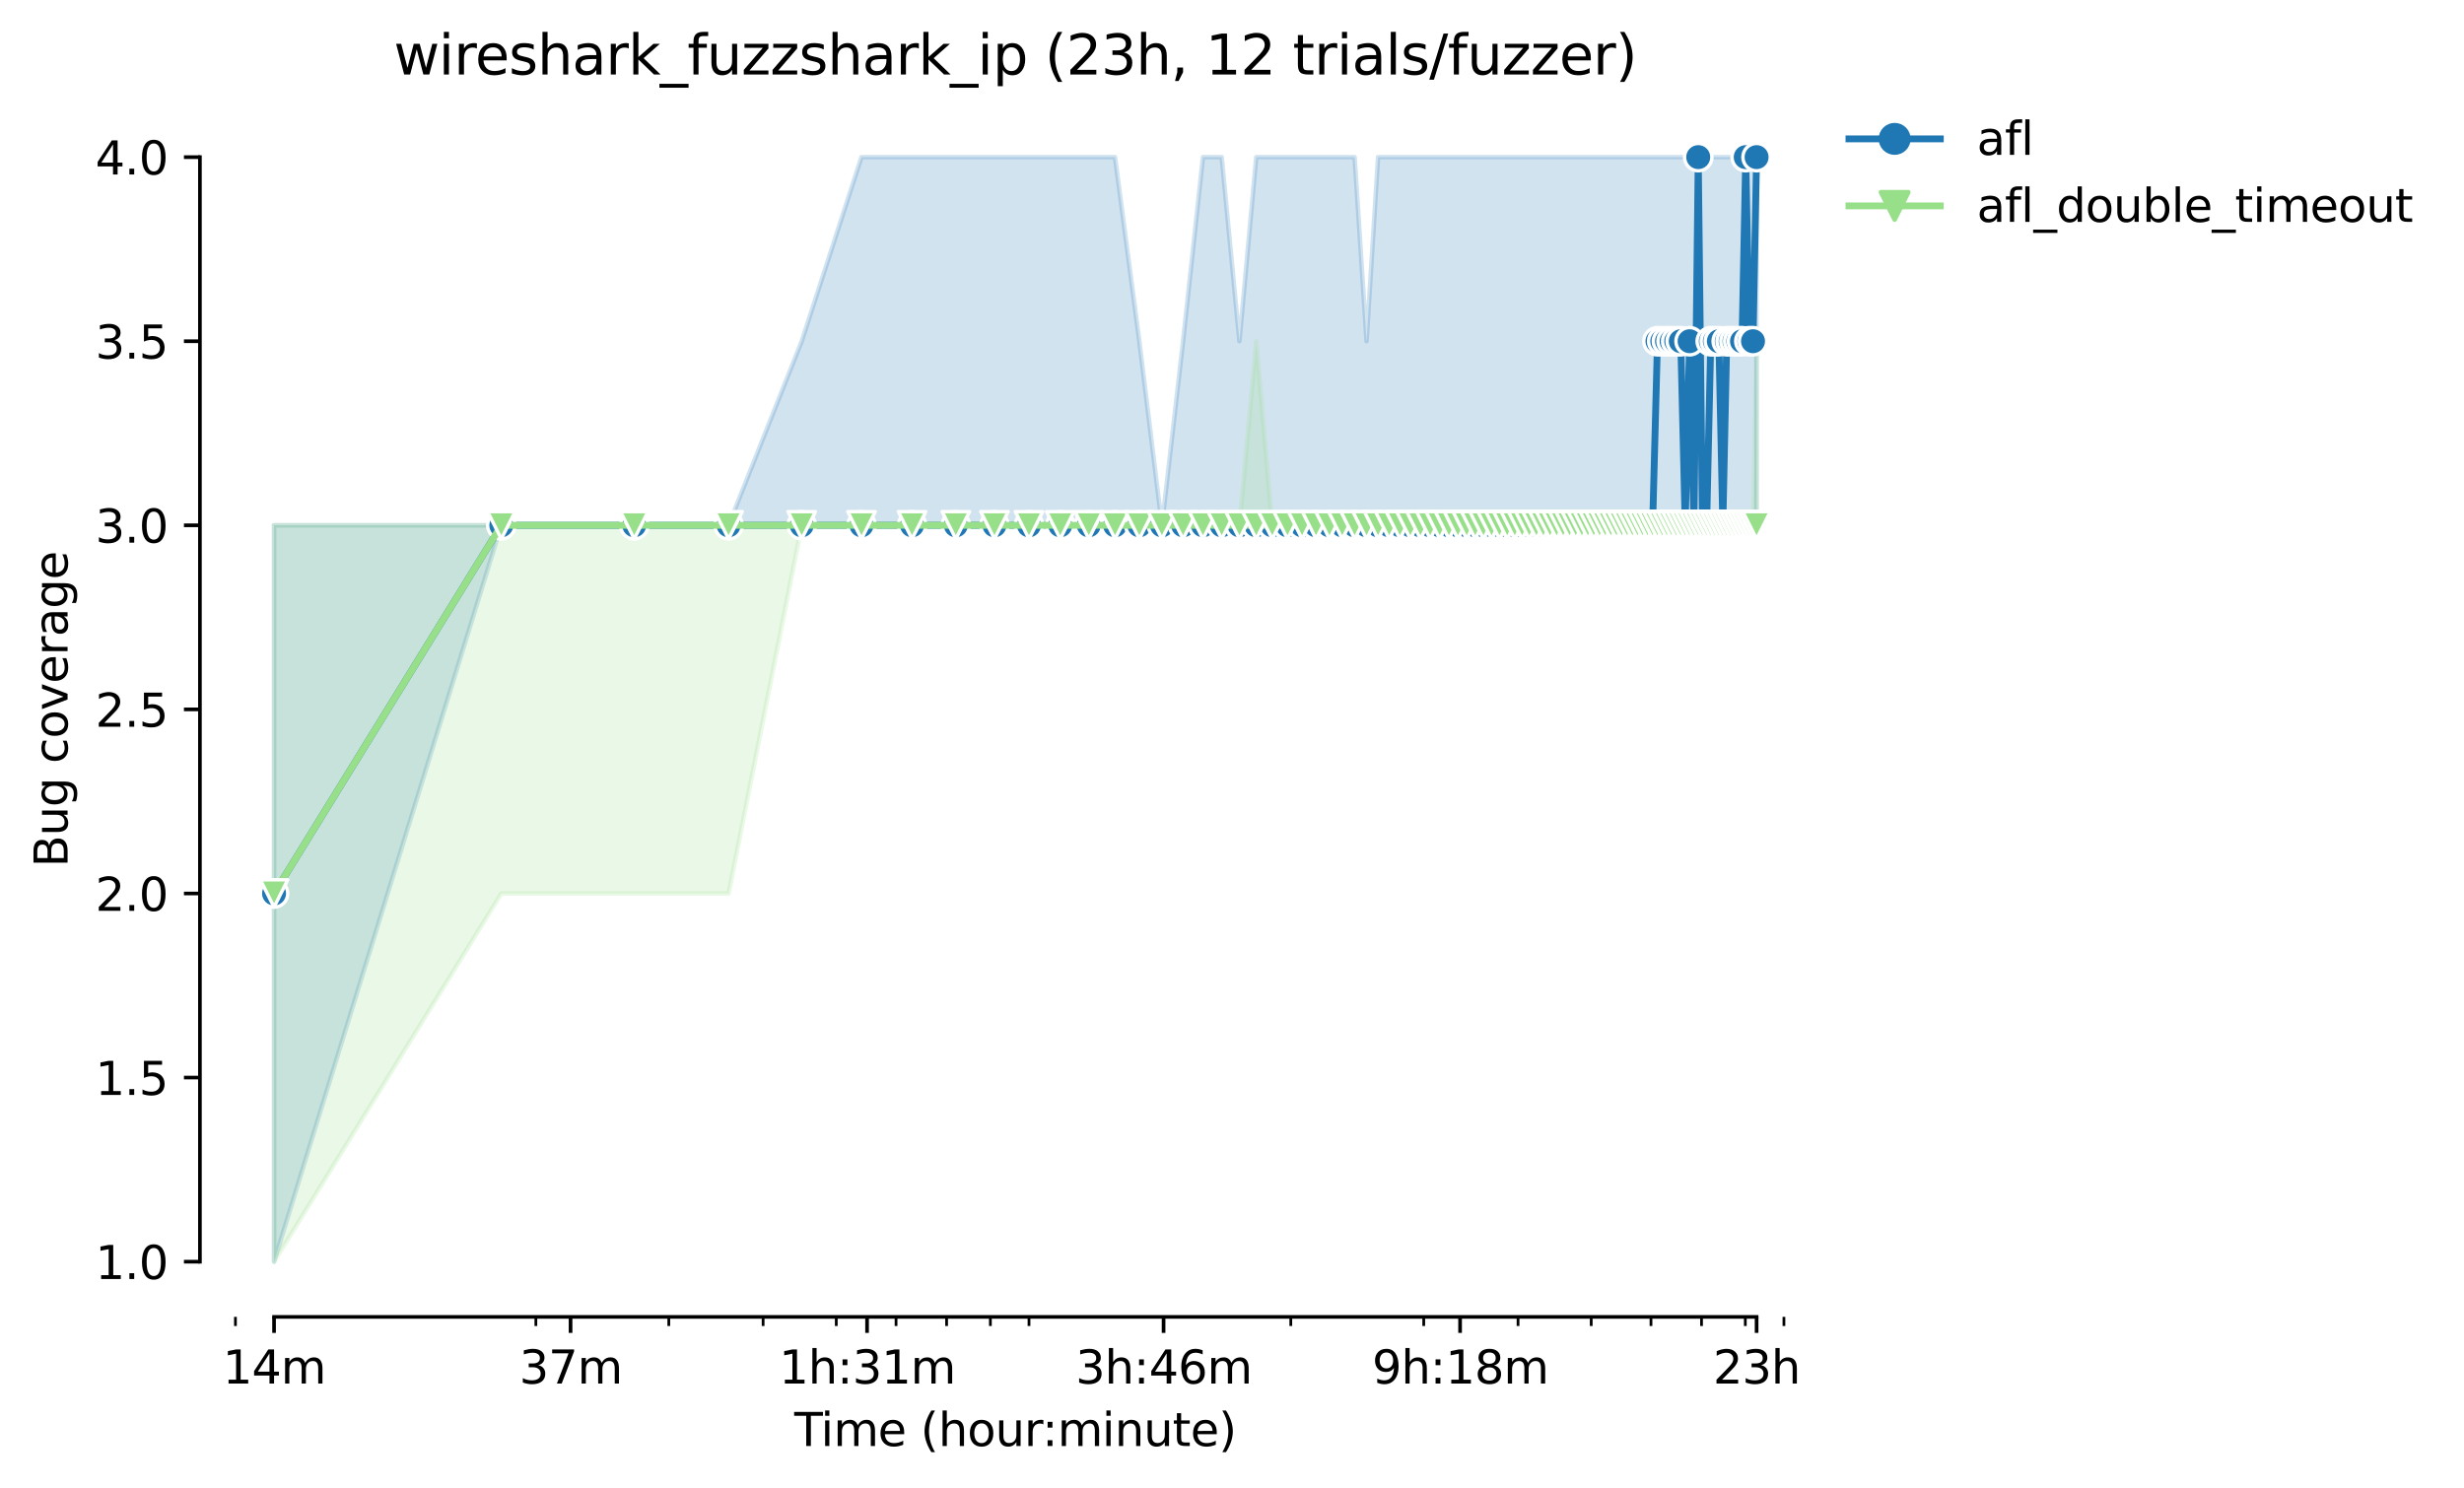 <?xml version="1.0" encoding="utf-8" standalone="no"?>
<!DOCTYPE svg PUBLIC "-//W3C//DTD SVG 1.1//EN"
  "http://www.w3.org/Graphics/SVG/1.1/DTD/svg11.dtd">
<svg height="325.986pt" version="1.1" viewBox="0 0 539.581 325.986" width="539.581pt" xmlns="http://www.w3.org/2000/svg" xmlns:xlink="http://www.w3.org/1999/xlink">
 <defs>
  <style type="text/css">*{stroke-linecap:butt;stroke-linejoin:round;}</style>
 </defs>
 <g id="figure_1">
  <g id="patch_1">
   <path d="M 0 325.986 
L 539.581 325.986 
L 539.581 0 
L 0 0 
z
" style="fill:#ffffff;"/>
  </g>
  <g id="axes_1">
   <g id="patch_2">
    <path d="M 43.781 288.43 
L 400.901 288.43 
L 400.901 22.318 
L 43.781 22.318 
z
" style="fill:#ffffff;"/>
   </g>
   <g id="PolyCollection_1">
    <defs>
     <path d="M 60.014 -210.932 
L 60.014 -49.652 
L 109.78 -210.932 
L 138.892 -210.932 
L 159.547 -210.932 
L 175.568 -210.932 
L 188.658 -210.932 
L 199.726 -210.932 
L 209.313 -210.932 
L 217.77 -210.932 
L 225.335 -210.932 
L 232.178 -210.932 
L 238.425 -210.932 
L 244.172 -210.932 
L 249.493 -210.932 
L 254.446 -210.932 
L 259.08 -210.932 
L 263.433 -210.932 
L 267.536 -210.932 
L 271.418 -210.932 
L 275.101 -210.932 
L 278.604 -210.932 
L 281.944 -210.932 
L 285.136 -210.932 
L 288.191 -210.932 
L 291.122 -210.932 
L 293.938 -210.932 
L 296.648 -210.932 
L 299.259 -210.932 
L 301.778 -210.932 
L 304.213 -210.932 
L 306.567 -210.932 
L 308.846 -210.932 
L 311.056 -210.932 
L 313.199 -210.932 
L 315.28 -210.932 
L 317.303 -210.932 
L 319.27 -210.932 
L 321.185 -210.932 
L 323.05 -210.932 
L 324.867 -210.932 
L 326.64 -210.932 
L 328.37 -210.932 
L 330.06 -210.932 
L 331.711 -210.932 
L 333.324 -210.932 
L 334.902 -210.932 
L 336.446 -210.932 
L 337.958 -210.932 
L 339.438 -210.932 
L 340.889 -210.932 
L 342.31 -210.932 
L 343.705 -210.932 
L 345.072 -210.932 
L 346.414 -210.932 
L 347.732 -210.932 
L 349.025 -210.932 
L 350.296 -210.932 
L 351.545 -210.932 
L 352.772 -210.932 
L 353.979 -210.932 
L 355.166 -210.932 
L 356.333 -210.932 
L 357.482 -210.932 
L 358.613 -210.932 
L 359.726 -210.932 
L 360.822 -210.932 
L 361.902 -210.932 
L 362.965 -210.932 
L 364.014 -210.932 
L 365.047 -210.932 
L 366.065 -210.932 
L 367.069 -210.932 
L 368.06 -210.932 
L 369.036 -210.932 
L 370 -210.932 
L 370.951 -210.932 
L 371.89 -210.932 
L 372.816 -210.932 
L 373.731 -210.932 
L 374.634 -210.932 
L 375.526 -210.932 
L 376.407 -210.932 
L 377.277 -210.932 
L 378.137 -210.932 
L 378.987 -210.932 
L 379.826 -210.932 
L 380.656 -210.932 
L 381.477 -210.932 
L 382.288 -210.932 
L 383.09 -210.932 
L 383.884 -210.932 
L 384.669 -210.932 
L 384.669 -291.572 
L 384.669 -291.572 
L 383.884 -291.572 
L 383.09 -291.572 
L 382.288 -291.572 
L 381.477 -291.572 
L 380.656 -291.572 
L 379.826 -291.572 
L 378.987 -291.572 
L 378.137 -291.572 
L 377.277 -291.572 
L 376.407 -291.572 
L 375.526 -291.572 
L 374.634 -291.572 
L 373.731 -291.572 
L 372.816 -291.572 
L 371.89 -291.572 
L 370.951 -291.572 
L 370 -291.572 
L 369.036 -291.572 
L 368.06 -291.572 
L 367.069 -291.572 
L 366.065 -291.572 
L 365.047 -291.572 
L 364.014 -291.572 
L 362.965 -291.572 
L 361.902 -291.572 
L 360.822 -291.572 
L 359.726 -291.572 
L 358.613 -291.572 
L 357.482 -291.572 
L 356.333 -291.572 
L 355.166 -291.572 
L 353.979 -291.572 
L 352.772 -291.572 
L 351.545 -291.572 
L 350.296 -291.572 
L 349.025 -291.572 
L 347.732 -291.572 
L 346.414 -291.572 
L 345.072 -291.572 
L 343.705 -291.572 
L 342.31 -291.572 
L 340.889 -291.572 
L 339.438 -291.572 
L 337.958 -291.572 
L 336.446 -291.572 
L 334.902 -291.572 
L 333.324 -291.572 
L 331.711 -291.572 
L 330.06 -291.572 
L 328.37 -291.572 
L 326.64 -291.572 
L 324.867 -291.572 
L 323.05 -291.572 
L 321.185 -291.572 
L 319.27 -291.572 
L 317.303 -291.572 
L 315.28 -291.572 
L 313.199 -291.572 
L 311.056 -291.572 
L 308.846 -291.572 
L 306.567 -291.572 
L 304.213 -291.572 
L 301.778 -291.572 
L 299.259 -251.252 
L 296.648 -291.572 
L 293.938 -291.572 
L 291.122 -291.572 
L 288.191 -291.572 
L 285.136 -291.572 
L 281.944 -291.572 
L 278.604 -291.572 
L 275.101 -291.572 
L 271.418 -251.252 
L 267.536 -291.572 
L 263.433 -291.572 
L 259.08 -251.252 
L 254.446 -210.932 
L 249.493 -251.252 
L 244.172 -291.572 
L 238.425 -291.572 
L 232.178 -291.572 
L 225.335 -291.572 
L 217.77 -291.572 
L 209.313 -291.572 
L 199.726 -291.572 
L 188.658 -291.572 
L 175.568 -251.252 
L 159.547 -210.932 
L 138.892 -210.932 
L 109.78 -210.932 
L 60.014 -210.932 
z
" id="m96c77dd030" style="stroke:#1f77b4;stroke-opacity:0.2;"/>
    </defs>
    <g clip-path="url(#pd50fc04163)">
     <use style="fill:#1f77b4;fill-opacity:0.2;stroke:#1f77b4;stroke-opacity:0.2;" x="0" xlink:href="#m96c77dd030" y="325.986"/>
    </g>
   </g>
   <g id="PolyCollection_2">
    <defs>
     <path d="M 60.014 -210.932 
L 60.014 -49.652 
L 109.78 -130.292 
L 138.892 -130.292 
L 159.547 -130.292 
L 175.568 -210.932 
L 188.658 -210.932 
L 199.726 -210.932 
L 209.313 -210.932 
L 217.77 -210.932 
L 225.335 -210.932 
L 232.178 -210.932 
L 238.425 -210.932 
L 244.172 -210.932 
L 249.493 -210.932 
L 254.446 -210.932 
L 259.08 -210.932 
L 263.433 -210.932 
L 267.536 -210.932 
L 271.418 -210.932 
L 275.101 -210.932 
L 278.604 -210.932 
L 281.944 -210.932 
L 285.136 -210.932 
L 288.191 -210.932 
L 291.122 -210.932 
L 293.938 -210.932 
L 296.648 -210.932 
L 299.259 -210.932 
L 301.778 -210.932 
L 304.213 -210.932 
L 306.567 -210.932 
L 308.846 -210.932 
L 311.056 -210.932 
L 313.199 -210.932 
L 315.28 -210.932 
L 317.303 -210.932 
L 319.27 -210.932 
L 321.185 -210.932 
L 323.05 -210.932 
L 324.867 -210.932 
L 326.64 -210.932 
L 328.37 -210.932 
L 330.06 -210.932 
L 331.711 -210.932 
L 333.324 -210.932 
L 334.902 -210.932 
L 336.446 -210.932 
L 337.958 -210.932 
L 339.438 -210.932 
L 340.889 -210.932 
L 342.31 -210.932 
L 343.705 -210.932 
L 345.072 -210.932 
L 346.414 -210.932 
L 347.732 -210.932 
L 349.025 -210.932 
L 350.296 -210.932 
L 351.545 -210.932 
L 352.772 -210.932 
L 353.979 -210.932 
L 355.166 -210.932 
L 356.333 -210.932 
L 357.482 -210.932 
L 358.613 -210.932 
L 359.726 -210.932 
L 360.822 -210.932 
L 361.902 -210.932 
L 362.965 -210.932 
L 364.014 -210.932 
L 365.047 -210.932 
L 366.065 -210.932 
L 367.069 -210.932 
L 368.06 -210.932 
L 369.036 -210.932 
L 370 -210.932 
L 370.951 -210.932 
L 371.89 -210.932 
L 372.816 -210.932 
L 373.731 -210.932 
L 374.634 -210.932 
L 375.526 -210.932 
L 376.407 -210.932 
L 377.277 -210.932 
L 378.137 -210.932 
L 378.987 -210.932 
L 379.826 -210.932 
L 380.656 -210.932 
L 381.477 -210.932 
L 382.288 -210.932 
L 383.09 -210.932 
L 383.884 -210.932 
L 384.669 -210.932 
L 384.669 -251.252 
L 384.669 -251.252 
L 383.884 -210.932 
L 383.09 -210.932 
L 382.288 -210.932 
L 381.477 -210.932 
L 380.656 -210.932 
L 379.826 -210.932 
L 378.987 -210.932 
L 378.137 -210.932 
L 377.277 -210.932 
L 376.407 -210.932 
L 375.526 -210.932 
L 374.634 -210.932 
L 373.731 -210.932 
L 372.816 -210.932 
L 371.89 -210.932 
L 370.951 -210.932 
L 370 -210.932 
L 369.036 -210.932 
L 368.06 -210.932 
L 367.069 -210.932 
L 366.065 -210.932 
L 365.047 -210.932 
L 364.014 -210.932 
L 362.965 -210.932 
L 361.902 -210.932 
L 360.822 -210.932 
L 359.726 -210.932 
L 358.613 -210.932 
L 357.482 -210.932 
L 356.333 -210.932 
L 355.166 -210.932 
L 353.979 -210.932 
L 352.772 -210.932 
L 351.545 -210.932 
L 350.296 -210.932 
L 349.025 -210.932 
L 347.732 -210.932 
L 346.414 -210.932 
L 345.072 -210.932 
L 343.705 -210.932 
L 342.31 -210.932 
L 340.889 -210.932 
L 339.438 -210.932 
L 337.958 -210.932 
L 336.446 -210.932 
L 334.902 -210.932 
L 333.324 -210.932 
L 331.711 -210.932 
L 330.06 -210.932 
L 328.37 -210.932 
L 326.64 -210.932 
L 324.867 -210.932 
L 323.05 -210.932 
L 321.185 -210.932 
L 319.27 -210.932 
L 317.303 -210.932 
L 315.28 -210.932 
L 313.199 -210.932 
L 311.056 -210.932 
L 308.846 -210.932 
L 306.567 -210.932 
L 304.213 -210.932 
L 301.778 -210.932 
L 299.259 -210.932 
L 296.648 -210.932 
L 293.938 -210.932 
L 291.122 -210.932 
L 288.191 -210.932 
L 285.136 -210.932 
L 281.944 -210.932 
L 278.604 -210.932 
L 275.101 -251.252 
L 271.418 -210.932 
L 267.536 -210.932 
L 263.433 -210.932 
L 259.08 -210.932 
L 254.446 -210.932 
L 249.493 -210.932 
L 244.172 -210.932 
L 238.425 -210.932 
L 232.178 -210.932 
L 225.335 -210.932 
L 217.77 -210.932 
L 209.313 -210.932 
L 199.726 -210.932 
L 188.658 -210.932 
L 175.568 -210.932 
L 159.547 -210.932 
L 138.892 -210.932 
L 109.78 -210.932 
L 60.014 -210.932 
z
" id="m360f420677" style="stroke:#98df8a;stroke-opacity:0.2;"/>
    </defs>
    <g clip-path="url(#pd50fc04163)">
     <use style="fill:#98df8a;fill-opacity:0.2;stroke:#98df8a;stroke-opacity:0.2;" x="0" xlink:href="#m360f420677" y="325.986"/>
    </g>
   </g>
   <g id="matplotlib.axis_1">
    <g id="xtick_1">
     <g id="line2d_1">
      <defs>
       <path d="M 0 0 
L 0 3.5 
" id="md9896d1e6e" style="stroke:#000000;stroke-width:0.8;"/>
      </defs>
      <g>
       <use style="stroke:#000000;stroke-width:0.8;" x="60.014" xlink:href="#md9896d1e6e" y="288.43"/>
      </g>
     </g>
     <g id="text_1">
      <!-- 14m -->
      <g transform="translate(48.781 303.029)scale(0.1 -0.1)">
       <defs>
        <path d="M 794 531 
L 1825 531 
L 1825 4091 
L 703 3866 
L 703 4441 
L 1819 4666 
L 2450 4666 
L 2450 531 
L 3481 531 
L 3481 0 
L 794 0 
L 794 531 
z
" id="DejaVuSans-31" transform="scale(0.016)"/>
        <path d="M 2419 4116 
L 825 1625 
L 2419 1625 
L 2419 4116 
z
M 2253 4666 
L 3047 4666 
L 3047 1625 
L 3713 1625 
L 3713 1100 
L 3047 1100 
L 3047 0 
L 2419 0 
L 2419 1100 
L 313 1100 
L 313 1709 
L 2253 4666 
z
" id="DejaVuSans-34" transform="scale(0.016)"/>
        <path d="M 3328 2828 
Q 3544 3216 3844 3400 
Q 4144 3584 4550 3584 
Q 5097 3584 5394 3201 
Q 5691 2819 5691 2113 
L 5691 0 
L 5113 0 
L 5113 2094 
Q 5113 2597 4934 2840 
Q 4756 3084 4391 3084 
Q 3944 3084 3684 2787 
Q 3425 2491 3425 1978 
L 3425 0 
L 2847 0 
L 2847 2094 
Q 2847 2600 2669 2842 
Q 2491 3084 2119 3084 
Q 1678 3084 1418 2786 
Q 1159 2488 1159 1978 
L 1159 0 
L 581 0 
L 581 3500 
L 1159 3500 
L 1159 2956 
Q 1356 3278 1631 3431 
Q 1906 3584 2284 3584 
Q 2666 3584 2933 3390 
Q 3200 3197 3328 2828 
z
" id="DejaVuSans-6d" transform="scale(0.016)"/>
       </defs>
       <use xlink:href="#DejaVuSans-31"/>
       <use x="63.623" xlink:href="#DejaVuSans-34"/>
       <use x="127.246" xlink:href="#DejaVuSans-6d"/>
      </g>
     </g>
    </g>
    <g id="xtick_2">
     <g id="line2d_2">
      <g>
       <use style="stroke:#000000;stroke-width:0.8;" x="124.945" xlink:href="#md9896d1e6e" y="288.43"/>
      </g>
     </g>
     <g id="text_2">
      <!-- 37m -->
      <g transform="translate(113.712 303.029)scale(0.1 -0.1)">
       <defs>
        <path d="M 2597 2516 
Q 3050 2419 3304 2112 
Q 3559 1806 3559 1356 
Q 3559 666 3084 287 
Q 2609 -91 1734 -91 
Q 1441 -91 1130 -33 
Q 819 25 488 141 
L 488 750 
Q 750 597 1062 519 
Q 1375 441 1716 441 
Q 2309 441 2620 675 
Q 2931 909 2931 1356 
Q 2931 1769 2642 2001 
Q 2353 2234 1838 2234 
L 1294 2234 
L 1294 2753 
L 1863 2753 
Q 2328 2753 2575 2939 
Q 2822 3125 2822 3475 
Q 2822 3834 2567 4026 
Q 2313 4219 1838 4219 
Q 1578 4219 1281 4162 
Q 984 4106 628 3988 
L 628 4550 
Q 988 4650 1302 4700 
Q 1616 4750 1894 4750 
Q 2613 4750 3031 4423 
Q 3450 4097 3450 3541 
Q 3450 3153 3228 2886 
Q 3006 2619 2597 2516 
z
" id="DejaVuSans-33" transform="scale(0.016)"/>
        <path d="M 525 4666 
L 3525 4666 
L 3525 4397 
L 1831 0 
L 1172 0 
L 2766 4134 
L 525 4134 
L 525 4666 
z
" id="DejaVuSans-37" transform="scale(0.016)"/>
       </defs>
       <use xlink:href="#DejaVuSans-33"/>
       <use x="63.623" xlink:href="#DejaVuSans-37"/>
       <use x="127.246" xlink:href="#DejaVuSans-6d"/>
      </g>
     </g>
    </g>
    <g id="xtick_3">
     <g id="line2d_3">
      <g>
       <use style="stroke:#000000;stroke-width:0.8;" x="189.876" xlink:href="#md9896d1e6e" y="288.43"/>
      </g>
     </g>
     <g id="text_3">
      <!-- 1h:31m -->
      <g transform="translate(170.609 303.029)scale(0.1 -0.1)">
       <defs>
        <path d="M 3513 2113 
L 3513 0 
L 2938 0 
L 2938 2094 
Q 2938 2591 2744 2837 
Q 2550 3084 2163 3084 
Q 1697 3084 1428 2787 
Q 1159 2491 1159 1978 
L 1159 0 
L 581 0 
L 581 4863 
L 1159 4863 
L 1159 2956 
Q 1366 3272 1645 3428 
Q 1925 3584 2291 3584 
Q 2894 3584 3203 3211 
Q 3513 2838 3513 2113 
z
" id="DejaVuSans-68" transform="scale(0.016)"/>
        <path d="M 750 794 
L 1409 794 
L 1409 0 
L 750 0 
L 750 794 
z
M 750 3309 
L 1409 3309 
L 1409 2516 
L 750 2516 
L 750 3309 
z
" id="DejaVuSans-3a" transform="scale(0.016)"/>
       </defs>
       <use xlink:href="#DejaVuSans-31"/>
       <use x="63.623" xlink:href="#DejaVuSans-68"/>
       <use x="127.002" xlink:href="#DejaVuSans-3a"/>
       <use x="160.693" xlink:href="#DejaVuSans-33"/>
       <use x="224.316" xlink:href="#DejaVuSans-31"/>
       <use x="287.939" xlink:href="#DejaVuSans-6d"/>
      </g>
     </g>
    </g>
    <g id="xtick_4">
     <g id="line2d_4">
      <g>
       <use style="stroke:#000000;stroke-width:0.8;" x="254.807" xlink:href="#md9896d1e6e" y="288.43"/>
      </g>
     </g>
     <g id="text_4">
      <!-- 3h:46m -->
      <g transform="translate(235.54 303.029)scale(0.1 -0.1)">
       <defs>
        <path d="M 2113 2584 
Q 1688 2584 1439 2293 
Q 1191 2003 1191 1497 
Q 1191 994 1439 701 
Q 1688 409 2113 409 
Q 2538 409 2786 701 
Q 3034 994 3034 1497 
Q 3034 2003 2786 2293 
Q 2538 2584 2113 2584 
z
M 3366 4563 
L 3366 3988 
Q 3128 4100 2886 4159 
Q 2644 4219 2406 4219 
Q 1781 4219 1451 3797 
Q 1122 3375 1075 2522 
Q 1259 2794 1537 2939 
Q 1816 3084 2150 3084 
Q 2853 3084 3261 2657 
Q 3669 2231 3669 1497 
Q 3669 778 3244 343 
Q 2819 -91 2113 -91 
Q 1303 -91 875 529 
Q 447 1150 447 2328 
Q 447 3434 972 4092 
Q 1497 4750 2381 4750 
Q 2619 4750 2861 4703 
Q 3103 4656 3366 4563 
z
" id="DejaVuSans-36" transform="scale(0.016)"/>
       </defs>
       <use xlink:href="#DejaVuSans-33"/>
       <use x="63.623" xlink:href="#DejaVuSans-68"/>
       <use x="127.002" xlink:href="#DejaVuSans-3a"/>
       <use x="160.693" xlink:href="#DejaVuSans-34"/>
       <use x="224.316" xlink:href="#DejaVuSans-36"/>
       <use x="287.939" xlink:href="#DejaVuSans-6d"/>
      </g>
     </g>
    </g>
    <g id="xtick_5">
     <g id="line2d_5">
      <g>
       <use style="stroke:#000000;stroke-width:0.8;" x="319.738" xlink:href="#md9896d1e6e" y="288.43"/>
      </g>
     </g>
     <g id="text_5">
      <!-- 9h:18m -->
      <g transform="translate(300.471 303.029)scale(0.1 -0.1)">
       <defs>
        <path d="M 703 97 
L 703 672 
Q 941 559 1184 500 
Q 1428 441 1663 441 
Q 2288 441 2617 861 
Q 2947 1281 2994 2138 
Q 2813 1869 2534 1725 
Q 2256 1581 1919 1581 
Q 1219 1581 811 2004 
Q 403 2428 403 3163 
Q 403 3881 828 4315 
Q 1253 4750 1959 4750 
Q 2769 4750 3195 4129 
Q 3622 3509 3622 2328 
Q 3622 1225 3098 567 
Q 2575 -91 1691 -91 
Q 1453 -91 1209 -44 
Q 966 3 703 97 
z
M 1959 2075 
Q 2384 2075 2632 2365 
Q 2881 2656 2881 3163 
Q 2881 3666 2632 3958 
Q 2384 4250 1959 4250 
Q 1534 4250 1286 3958 
Q 1038 3666 1038 3163 
Q 1038 2656 1286 2365 
Q 1534 2075 1959 2075 
z
" id="DejaVuSans-39" transform="scale(0.016)"/>
        <path d="M 2034 2216 
Q 1584 2216 1326 1975 
Q 1069 1734 1069 1313 
Q 1069 891 1326 650 
Q 1584 409 2034 409 
Q 2484 409 2743 651 
Q 3003 894 3003 1313 
Q 3003 1734 2745 1975 
Q 2488 2216 2034 2216 
z
M 1403 2484 
Q 997 2584 770 2862 
Q 544 3141 544 3541 
Q 544 4100 942 4425 
Q 1341 4750 2034 4750 
Q 2731 4750 3128 4425 
Q 3525 4100 3525 3541 
Q 3525 3141 3298 2862 
Q 3072 2584 2669 2484 
Q 3125 2378 3379 2068 
Q 3634 1759 3634 1313 
Q 3634 634 3220 271 
Q 2806 -91 2034 -91 
Q 1263 -91 848 271 
Q 434 634 434 1313 
Q 434 1759 690 2068 
Q 947 2378 1403 2484 
z
M 1172 3481 
Q 1172 3119 1398 2916 
Q 1625 2713 2034 2713 
Q 2441 2713 2670 2916 
Q 2900 3119 2900 3481 
Q 2900 3844 2670 4047 
Q 2441 4250 2034 4250 
Q 1625 4250 1398 4047 
Q 1172 3844 1172 3481 
z
" id="DejaVuSans-38" transform="scale(0.016)"/>
       </defs>
       <use xlink:href="#DejaVuSans-39"/>
       <use x="63.623" xlink:href="#DejaVuSans-68"/>
       <use x="127.002" xlink:href="#DejaVuSans-3a"/>
       <use x="160.693" xlink:href="#DejaVuSans-31"/>
       <use x="224.316" xlink:href="#DejaVuSans-38"/>
       <use x="287.939" xlink:href="#DejaVuSans-6d"/>
      </g>
     </g>
    </g>
    <g id="xtick_6">
     <g id="line2d_6">
      <g>
       <use style="stroke:#000000;stroke-width:0.8;" x="384.669" xlink:href="#md9896d1e6e" y="288.43"/>
      </g>
     </g>
     <g id="text_6">
      <!-- 23h -->
      <g transform="translate(375.138 303.029)scale(0.1 -0.1)">
       <defs>
        <path d="M 1228 531 
L 3431 531 
L 3431 0 
L 469 0 
L 469 531 
Q 828 903 1448 1529 
Q 2069 2156 2228 2338 
Q 2531 2678 2651 2914 
Q 2772 3150 2772 3378 
Q 2772 3750 2511 3984 
Q 2250 4219 1831 4219 
Q 1534 4219 1204 4116 
Q 875 4013 500 3803 
L 500 4441 
Q 881 4594 1212 4672 
Q 1544 4750 1819 4750 
Q 2544 4750 2975 4387 
Q 3406 4025 3406 3419 
Q 3406 3131 3298 2873 
Q 3191 2616 2906 2266 
Q 2828 2175 2409 1742 
Q 1991 1309 1228 531 
z
" id="DejaVuSans-32" transform="scale(0.016)"/>
       </defs>
       <use xlink:href="#DejaVuSans-32"/>
       <use x="63.623" xlink:href="#DejaVuSans-33"/>
       <use x="127.246" xlink:href="#DejaVuSans-68"/>
      </g>
     </g>
    </g>
    <g id="xtick_7">
     <g id="line2d_7">
      <defs>
       <path d="M 0 0 
L 0 2 
" id="m2c639f70b5" style="stroke:#000000;stroke-width:0.6;"/>
      </defs>
      <g>
       <use style="stroke:#000000;stroke-width:0.6;" x="51.557" xlink:href="#m2c639f70b5" y="288.43"/>
      </g>
     </g>
    </g>
    <g id="xtick_8">
     <g id="line2d_8">
      <g>
       <use style="stroke:#000000;stroke-width:0.6;" x="117.345" xlink:href="#m2c639f70b5" y="288.43"/>
      </g>
     </g>
    </g>
    <g id="xtick_9">
     <g id="line2d_9">
      <g>
       <use style="stroke:#000000;stroke-width:0.6;" x="146.457" xlink:href="#m2c639f70b5" y="288.43"/>
      </g>
     </g>
    </g>
    <g id="xtick_10">
     <g id="line2d_10">
      <g>
       <use style="stroke:#000000;stroke-width:0.6;" x="167.112" xlink:href="#m2c639f70b5" y="288.43"/>
      </g>
     </g>
    </g>
    <g id="xtick_11">
     <g id="line2d_11">
      <g>
       <use style="stroke:#000000;stroke-width:0.6;" x="183.133" xlink:href="#m2c639f70b5" y="288.43"/>
      </g>
     </g>
    </g>
    <g id="xtick_12">
     <g id="line2d_12">
      <g>
       <use style="stroke:#000000;stroke-width:0.6;" x="196.223" xlink:href="#m2c639f70b5" y="288.43"/>
      </g>
     </g>
    </g>
    <g id="xtick_13">
     <g id="line2d_13">
      <g>
       <use style="stroke:#000000;stroke-width:0.6;" x="207.291" xlink:href="#m2c639f70b5" y="288.43"/>
      </g>
     </g>
    </g>
    <g id="xtick_14">
     <g id="line2d_14">
      <g>
       <use style="stroke:#000000;stroke-width:0.6;" x="216.878" xlink:href="#m2c639f70b5" y="288.43"/>
      </g>
     </g>
    </g>
    <g id="xtick_15">
     <g id="line2d_15">
      <g>
       <use style="stroke:#000000;stroke-width:0.6;" x="225.335" xlink:href="#m2c639f70b5" y="288.43"/>
      </g>
     </g>
    </g>
    <g id="xtick_16">
     <g id="line2d_16">
      <g>
       <use style="stroke:#000000;stroke-width:0.6;" x="282.666" xlink:href="#m2c639f70b5" y="288.43"/>
      </g>
     </g>
    </g>
    <g id="xtick_17">
     <g id="line2d_17">
      <g>
       <use style="stroke:#000000;stroke-width:0.6;" x="311.777" xlink:href="#m2c639f70b5" y="288.43"/>
      </g>
     </g>
    </g>
    <g id="xtick_18">
     <g id="line2d_18">
      <g>
       <use style="stroke:#000000;stroke-width:0.6;" x="332.432" xlink:href="#m2c639f70b5" y="288.43"/>
      </g>
     </g>
    </g>
    <g id="xtick_19">
     <g id="line2d_19">
      <g>
       <use style="stroke:#000000;stroke-width:0.6;" x="348.453" xlink:href="#m2c639f70b5" y="288.43"/>
      </g>
     </g>
    </g>
    <g id="xtick_20">
     <g id="line2d_20">
      <g>
       <use style="stroke:#000000;stroke-width:0.6;" x="361.544" xlink:href="#m2c639f70b5" y="288.43"/>
      </g>
     </g>
    </g>
    <g id="xtick_21">
     <g id="line2d_21">
      <g>
       <use style="stroke:#000000;stroke-width:0.6;" x="372.611" xlink:href="#m2c639f70b5" y="288.43"/>
      </g>
     </g>
    </g>
    <g id="xtick_22">
     <g id="line2d_22">
      <g>
       <use style="stroke:#000000;stroke-width:0.6;" x="382.199" xlink:href="#m2c639f70b5" y="288.43"/>
      </g>
     </g>
    </g>
    <g id="xtick_23">
     <g id="line2d_23">
      <g>
       <use style="stroke:#000000;stroke-width:0.6;" x="390.655" xlink:href="#m2c639f70b5" y="288.43"/>
      </g>
     </g>
    </g>
    <g id="text_7">
     <!-- Time (hour:minute) -->
     <g transform="translate(173.934 316.707)scale(0.1 -0.1)">
      <defs>
       <path d="M -19 4666 
L 3928 4666 
L 3928 4134 
L 2272 4134 
L 2272 0 
L 1638 0 
L 1638 4134 
L -19 4134 
L -19 4666 
z
" id="DejaVuSans-54" transform="scale(0.016)"/>
       <path d="M 603 3500 
L 1178 3500 
L 1178 0 
L 603 0 
L 603 3500 
z
M 603 4863 
L 1178 4863 
L 1178 4134 
L 603 4134 
L 603 4863 
z
" id="DejaVuSans-69" transform="scale(0.016)"/>
       <path d="M 3597 1894 
L 3597 1613 
L 953 1613 
Q 991 1019 1311 708 
Q 1631 397 2203 397 
Q 2534 397 2845 478 
Q 3156 559 3463 722 
L 3463 178 
Q 3153 47 2828 -22 
Q 2503 -91 2169 -91 
Q 1331 -91 842 396 
Q 353 884 353 1716 
Q 353 2575 817 3079 
Q 1281 3584 2069 3584 
Q 2775 3584 3186 3129 
Q 3597 2675 3597 1894 
z
M 3022 2063 
Q 3016 2534 2758 2815 
Q 2500 3097 2075 3097 
Q 1594 3097 1305 2825 
Q 1016 2553 972 2059 
L 3022 2063 
z
" id="DejaVuSans-65" transform="scale(0.016)"/>
       <path id="DejaVuSans-20" transform="scale(0.016)"/>
       <path d="M 1984 4856 
Q 1566 4138 1362 3434 
Q 1159 2731 1159 2009 
Q 1159 1288 1364 580 
Q 1569 -128 1984 -844 
L 1484 -844 
Q 1016 -109 783 600 
Q 550 1309 550 2009 
Q 550 2706 781 3412 
Q 1013 4119 1484 4856 
L 1984 4856 
z
" id="DejaVuSans-28" transform="scale(0.016)"/>
       <path d="M 1959 3097 
Q 1497 3097 1228 2736 
Q 959 2375 959 1747 
Q 959 1119 1226 758 
Q 1494 397 1959 397 
Q 2419 397 2687 759 
Q 2956 1122 2956 1747 
Q 2956 2369 2687 2733 
Q 2419 3097 1959 3097 
z
M 1959 3584 
Q 2709 3584 3137 3096 
Q 3566 2609 3566 1747 
Q 3566 888 3137 398 
Q 2709 -91 1959 -91 
Q 1206 -91 779 398 
Q 353 888 353 1747 
Q 353 2609 779 3096 
Q 1206 3584 1959 3584 
z
" id="DejaVuSans-6f" transform="scale(0.016)"/>
       <path d="M 544 1381 
L 544 3500 
L 1119 3500 
L 1119 1403 
Q 1119 906 1312 657 
Q 1506 409 1894 409 
Q 2359 409 2629 706 
Q 2900 1003 2900 1516 
L 2900 3500 
L 3475 3500 
L 3475 0 
L 2900 0 
L 2900 538 
Q 2691 219 2414 64 
Q 2138 -91 1772 -91 
Q 1169 -91 856 284 
Q 544 659 544 1381 
z
M 1991 3584 
L 1991 3584 
z
" id="DejaVuSans-75" transform="scale(0.016)"/>
       <path d="M 2631 2963 
Q 2534 3019 2420 3045 
Q 2306 3072 2169 3072 
Q 1681 3072 1420 2755 
Q 1159 2438 1159 1844 
L 1159 0 
L 581 0 
L 581 3500 
L 1159 3500 
L 1159 2956 
Q 1341 3275 1631 3429 
Q 1922 3584 2338 3584 
Q 2397 3584 2469 3576 
Q 2541 3569 2628 3553 
L 2631 2963 
z
" id="DejaVuSans-72" transform="scale(0.016)"/>
       <path d="M 3513 2113 
L 3513 0 
L 2938 0 
L 2938 2094 
Q 2938 2591 2744 2837 
Q 2550 3084 2163 3084 
Q 1697 3084 1428 2787 
Q 1159 2491 1159 1978 
L 1159 0 
L 581 0 
L 581 3500 
L 1159 3500 
L 1159 2956 
Q 1366 3272 1645 3428 
Q 1925 3584 2291 3584 
Q 2894 3584 3203 3211 
Q 3513 2838 3513 2113 
z
" id="DejaVuSans-6e" transform="scale(0.016)"/>
       <path d="M 1172 4494 
L 1172 3500 
L 2356 3500 
L 2356 3053 
L 1172 3053 
L 1172 1153 
Q 1172 725 1289 603 
Q 1406 481 1766 481 
L 2356 481 
L 2356 0 
L 1766 0 
Q 1100 0 847 248 
Q 594 497 594 1153 
L 594 3053 
L 172 3053 
L 172 3500 
L 594 3500 
L 594 4494 
L 1172 4494 
z
" id="DejaVuSans-74" transform="scale(0.016)"/>
       <path d="M 513 4856 
L 1013 4856 
Q 1481 4119 1714 3412 
Q 1947 2706 1947 2009 
Q 1947 1309 1714 600 
Q 1481 -109 1013 -844 
L 513 -844 
Q 928 -128 1133 580 
Q 1338 1288 1338 2009 
Q 1338 2731 1133 3434 
Q 928 4138 513 4856 
z
" id="DejaVuSans-29" transform="scale(0.016)"/>
      </defs>
      <use xlink:href="#DejaVuSans-54"/>
      <use x="57.959" xlink:href="#DejaVuSans-69"/>
      <use x="85.742" xlink:href="#DejaVuSans-6d"/>
      <use x="183.154" xlink:href="#DejaVuSans-65"/>
      <use x="244.678" xlink:href="#DejaVuSans-20"/>
      <use x="276.465" xlink:href="#DejaVuSans-28"/>
      <use x="315.479" xlink:href="#DejaVuSans-68"/>
      <use x="378.857" xlink:href="#DejaVuSans-6f"/>
      <use x="440.039" xlink:href="#DejaVuSans-75"/>
      <use x="503.418" xlink:href="#DejaVuSans-72"/>
      <use x="542.781" xlink:href="#DejaVuSans-3a"/>
      <use x="576.473" xlink:href="#DejaVuSans-6d"/>
      <use x="673.885" xlink:href="#DejaVuSans-69"/>
      <use x="701.668" xlink:href="#DejaVuSans-6e"/>
      <use x="765.047" xlink:href="#DejaVuSans-75"/>
      <use x="828.426" xlink:href="#DejaVuSans-74"/>
      <use x="867.635" xlink:href="#DejaVuSans-65"/>
      <use x="929.158" xlink:href="#DejaVuSans-29"/>
     </g>
    </g>
   </g>
   <g id="matplotlib.axis_2">
    <g id="ytick_1">
     <g id="line2d_24">
      <defs>
       <path d="M 0 0 
L -3.5 0 
" id="m6da32032e4" style="stroke:#000000;stroke-width:0.8;"/>
      </defs>
      <g>
       <use style="stroke:#000000;stroke-width:0.8;" x="43.781" xlink:href="#m6da32032e4" y="276.334"/>
      </g>
     </g>
     <g id="text_8">
      <!-- 1.0 -->
      <g transform="translate(20.878 280.133)scale(0.1 -0.1)">
       <defs>
        <path d="M 684 794 
L 1344 794 
L 1344 0 
L 684 0 
L 684 794 
z
" id="DejaVuSans-2e" transform="scale(0.016)"/>
        <path d="M 2034 4250 
Q 1547 4250 1301 3770 
Q 1056 3291 1056 2328 
Q 1056 1369 1301 889 
Q 1547 409 2034 409 
Q 2525 409 2770 889 
Q 3016 1369 3016 2328 
Q 3016 3291 2770 3770 
Q 2525 4250 2034 4250 
z
M 2034 4750 
Q 2819 4750 3233 4129 
Q 3647 3509 3647 2328 
Q 3647 1150 3233 529 
Q 2819 -91 2034 -91 
Q 1250 -91 836 529 
Q 422 1150 422 2328 
Q 422 3509 836 4129 
Q 1250 4750 2034 4750 
z
" id="DejaVuSans-30" transform="scale(0.016)"/>
       </defs>
       <use xlink:href="#DejaVuSans-31"/>
       <use x="63.623" xlink:href="#DejaVuSans-2e"/>
       <use x="95.41" xlink:href="#DejaVuSans-30"/>
      </g>
     </g>
    </g>
    <g id="ytick_2">
     <g id="line2d_25">
      <g>
       <use style="stroke:#000000;stroke-width:0.8;" x="43.781" xlink:href="#m6da32032e4" y="236.014"/>
      </g>
     </g>
     <g id="text_9">
      <!-- 1.5 -->
      <g transform="translate(20.878 239.813)scale(0.1 -0.1)">
       <defs>
        <path d="M 691 4666 
L 3169 4666 
L 3169 4134 
L 1269 4134 
L 1269 2991 
Q 1406 3038 1543 3061 
Q 1681 3084 1819 3084 
Q 2600 3084 3056 2656 
Q 3513 2228 3513 1497 
Q 3513 744 3044 326 
Q 2575 -91 1722 -91 
Q 1428 -91 1123 -41 
Q 819 9 494 109 
L 494 744 
Q 775 591 1075 516 
Q 1375 441 1709 441 
Q 2250 441 2565 725 
Q 2881 1009 2881 1497 
Q 2881 1984 2565 2268 
Q 2250 2553 1709 2553 
Q 1456 2553 1204 2497 
Q 953 2441 691 2322 
L 691 4666 
z
" id="DejaVuSans-35" transform="scale(0.016)"/>
       </defs>
       <use xlink:href="#DejaVuSans-31"/>
       <use x="63.623" xlink:href="#DejaVuSans-2e"/>
       <use x="95.41" xlink:href="#DejaVuSans-35"/>
      </g>
     </g>
    </g>
    <g id="ytick_3">
     <g id="line2d_26">
      <g>
       <use style="stroke:#000000;stroke-width:0.8;" x="43.781" xlink:href="#m6da32032e4" y="195.694"/>
      </g>
     </g>
     <g id="text_10">
      <!-- 2.0 -->
      <g transform="translate(20.878 199.493)scale(0.1 -0.1)">
       <use xlink:href="#DejaVuSans-32"/>
       <use x="63.623" xlink:href="#DejaVuSans-2e"/>
       <use x="95.41" xlink:href="#DejaVuSans-30"/>
      </g>
     </g>
    </g>
    <g id="ytick_4">
     <g id="line2d_27">
      <g>
       <use style="stroke:#000000;stroke-width:0.8;" x="43.781" xlink:href="#m6da32032e4" y="155.374"/>
      </g>
     </g>
     <g id="text_11">
      <!-- 2.5 -->
      <g transform="translate(20.878 159.173)scale(0.1 -0.1)">
       <use xlink:href="#DejaVuSans-32"/>
       <use x="63.623" xlink:href="#DejaVuSans-2e"/>
       <use x="95.41" xlink:href="#DejaVuSans-35"/>
      </g>
     </g>
    </g>
    <g id="ytick_5">
     <g id="line2d_28">
      <g>
       <use style="stroke:#000000;stroke-width:0.8;" x="43.781" xlink:href="#m6da32032e4" y="115.054"/>
      </g>
     </g>
     <g id="text_12">
      <!-- 3.0 -->
      <g transform="translate(20.878 118.853)scale(0.1 -0.1)">
       <use xlink:href="#DejaVuSans-33"/>
       <use x="63.623" xlink:href="#DejaVuSans-2e"/>
       <use x="95.41" xlink:href="#DejaVuSans-30"/>
      </g>
     </g>
    </g>
    <g id="ytick_6">
     <g id="line2d_29">
      <g>
       <use style="stroke:#000000;stroke-width:0.8;" x="43.781" xlink:href="#m6da32032e4" y="74.734"/>
      </g>
     </g>
     <g id="text_13">
      <!-- 3.5 -->
      <g transform="translate(20.878 78.533)scale(0.1 -0.1)">
       <use xlink:href="#DejaVuSans-33"/>
       <use x="63.623" xlink:href="#DejaVuSans-2e"/>
       <use x="95.41" xlink:href="#DejaVuSans-35"/>
      </g>
     </g>
    </g>
    <g id="ytick_7">
     <g id="line2d_30">
      <g>
       <use style="stroke:#000000;stroke-width:0.8;" x="43.781" xlink:href="#m6da32032e4" y="34.414"/>
      </g>
     </g>
     <g id="text_14">
      <!-- 4.0 -->
      <g transform="translate(20.878 38.213)scale(0.1 -0.1)">
       <use xlink:href="#DejaVuSans-34"/>
       <use x="63.623" xlink:href="#DejaVuSans-2e"/>
       <use x="95.41" xlink:href="#DejaVuSans-30"/>
      </g>
     </g>
    </g>
    <g id="text_15">
     <!-- Bug coverage -->
     <g transform="translate(14.798 189.951)rotate(-90)scale(0.1 -0.1)">
      <defs>
       <path d="M 1259 2228 
L 1259 519 
L 2272 519 
Q 2781 519 3026 730 
Q 3272 941 3272 1375 
Q 3272 1813 3026 2020 
Q 2781 2228 2272 2228 
L 1259 2228 
z
M 1259 4147 
L 1259 2741 
L 2194 2741 
Q 2656 2741 2882 2914 
Q 3109 3088 3109 3444 
Q 3109 3797 2882 3972 
Q 2656 4147 2194 4147 
L 1259 4147 
z
M 628 4666 
L 2241 4666 
Q 2963 4666 3353 4366 
Q 3744 4066 3744 3513 
Q 3744 3084 3544 2831 
Q 3344 2578 2956 2516 
Q 3422 2416 3680 2098 
Q 3938 1781 3938 1306 
Q 3938 681 3513 340 
Q 3088 0 2303 0 
L 628 0 
L 628 4666 
z
" id="DejaVuSans-42" transform="scale(0.016)"/>
       <path d="M 2906 1791 
Q 2906 2416 2648 2759 
Q 2391 3103 1925 3103 
Q 1463 3103 1205 2759 
Q 947 2416 947 1791 
Q 947 1169 1205 825 
Q 1463 481 1925 481 
Q 2391 481 2648 825 
Q 2906 1169 2906 1791 
z
M 3481 434 
Q 3481 -459 3084 -895 
Q 2688 -1331 1869 -1331 
Q 1566 -1331 1297 -1286 
Q 1028 -1241 775 -1147 
L 775 -588 
Q 1028 -725 1275 -790 
Q 1522 -856 1778 -856 
Q 2344 -856 2625 -561 
Q 2906 -266 2906 331 
L 2906 616 
Q 2728 306 2450 153 
Q 2172 0 1784 0 
Q 1141 0 747 490 
Q 353 981 353 1791 
Q 353 2603 747 3093 
Q 1141 3584 1784 3584 
Q 2172 3584 2450 3431 
Q 2728 3278 2906 2969 
L 2906 3500 
L 3481 3500 
L 3481 434 
z
" id="DejaVuSans-67" transform="scale(0.016)"/>
       <path d="M 3122 3366 
L 3122 2828 
Q 2878 2963 2633 3030 
Q 2388 3097 2138 3097 
Q 1578 3097 1268 2742 
Q 959 2388 959 1747 
Q 959 1106 1268 751 
Q 1578 397 2138 397 
Q 2388 397 2633 464 
Q 2878 531 3122 666 
L 3122 134 
Q 2881 22 2623 -34 
Q 2366 -91 2075 -91 
Q 1284 -91 818 406 
Q 353 903 353 1747 
Q 353 2603 823 3093 
Q 1294 3584 2113 3584 
Q 2378 3584 2631 3529 
Q 2884 3475 3122 3366 
z
" id="DejaVuSans-63" transform="scale(0.016)"/>
       <path d="M 191 3500 
L 800 3500 
L 1894 563 
L 2988 3500 
L 3597 3500 
L 2284 0 
L 1503 0 
L 191 3500 
z
" id="DejaVuSans-76" transform="scale(0.016)"/>
       <path d="M 2194 1759 
Q 1497 1759 1228 1600 
Q 959 1441 959 1056 
Q 959 750 1161 570 
Q 1363 391 1709 391 
Q 2188 391 2477 730 
Q 2766 1069 2766 1631 
L 2766 1759 
L 2194 1759 
z
M 3341 1997 
L 3341 0 
L 2766 0 
L 2766 531 
Q 2569 213 2275 61 
Q 1981 -91 1556 -91 
Q 1019 -91 701 211 
Q 384 513 384 1019 
Q 384 1609 779 1909 
Q 1175 2209 1959 2209 
L 2766 2209 
L 2766 2266 
Q 2766 2663 2505 2880 
Q 2244 3097 1772 3097 
Q 1472 3097 1187 3025 
Q 903 2953 641 2809 
L 641 3341 
Q 956 3463 1253 3523 
Q 1550 3584 1831 3584 
Q 2591 3584 2966 3190 
Q 3341 2797 3341 1997 
z
" id="DejaVuSans-61" transform="scale(0.016)"/>
      </defs>
      <use xlink:href="#DejaVuSans-42"/>
      <use x="68.604" xlink:href="#DejaVuSans-75"/>
      <use x="131.982" xlink:href="#DejaVuSans-67"/>
      <use x="195.459" xlink:href="#DejaVuSans-20"/>
      <use x="227.246" xlink:href="#DejaVuSans-63"/>
      <use x="282.227" xlink:href="#DejaVuSans-6f"/>
      <use x="343.408" xlink:href="#DejaVuSans-76"/>
      <use x="402.588" xlink:href="#DejaVuSans-65"/>
      <use x="464.111" xlink:href="#DejaVuSans-72"/>
      <use x="505.225" xlink:href="#DejaVuSans-61"/>
      <use x="566.504" xlink:href="#DejaVuSans-67"/>
      <use x="629.98" xlink:href="#DejaVuSans-65"/>
     </g>
    </g>
   </g>
   <g id="line2d_31">
    <path clip-path="url(#pd50fc04163)" d="M 60.014 195.694 
L 109.78 115.054 
L 138.892 115.054 
L 159.547 115.054 
L 175.568 115.054 
L 188.658 115.054 
L 199.726 115.054 
L 209.313 115.054 
L 217.77 115.054 
L 225.335 115.054 
L 232.178 115.054 
L 238.425 115.054 
L 244.172 115.054 
L 249.493 115.054 
L 254.446 115.054 
L 259.08 115.054 
L 263.433 115.054 
L 267.536 115.054 
L 271.418 115.054 
L 275.101 115.054 
L 278.604 115.054 
L 281.944 115.054 
L 285.136 115.054 
L 288.191 115.054 
L 291.122 115.054 
L 293.938 115.054 
L 296.648 115.054 
L 299.259 115.054 
L 301.778 115.054 
L 304.213 115.054 
L 306.567 115.054 
L 308.846 115.054 
L 311.056 115.054 
L 313.199 115.054 
L 315.28 115.054 
L 317.303 115.054 
L 319.27 115.054 
L 321.185 115.054 
L 323.05 115.054 
L 324.867 115.054 
L 326.64 115.054 
L 328.37 115.054 
L 330.06 115.054 
L 331.711 115.054 
L 333.324 115.054 
L 334.902 115.054 
L 336.446 115.054 
L 337.958 115.054 
L 339.438 115.054 
L 340.889 115.054 
L 342.31 115.054 
L 343.705 115.054 
L 345.072 115.054 
L 346.414 115.054 
L 347.732 115.054 
L 349.025 115.054 
L 350.296 115.054 
L 351.545 115.054 
L 352.772 115.054 
L 353.979 115.054 
L 355.166 115.054 
L 356.333 115.054 
L 357.482 115.054 
L 358.613 115.054 
L 359.726 115.054 
L 360.822 115.054 
L 361.902 115.054 
L 362.965 74.734 
L 364.014 74.734 
L 365.047 74.734 
L 366.065 74.734 
L 367.069 74.734 
L 368.06 74.734 
L 369.036 115.054 
L 370 74.734 
L 370.951 115.054 
L 371.89 34.414 
L 372.816 115.054 
L 373.731 115.054 
L 374.634 74.734 
L 375.526 74.734 
L 376.407 74.734 
L 377.277 115.054 
L 378.137 74.734 
L 378.987 74.734 
L 379.826 74.734 
L 380.656 74.734 
L 381.477 74.734 
L 382.288 34.414 
L 383.09 74.734 
L 383.884 74.734 
L 384.669 34.414 
" style="fill:none;stroke:#1f77b4;stroke-linecap:square;stroke-width:1.5;"/>
    <defs>
     <path d="M 0 3 
C 0.796 3 1.559 2.684 2.121 2.121 
C 2.684 1.559 3 0.796 3 0 
C 3 -0.796 2.684 -1.559 2.121 -2.121 
C 1.559 -2.684 0.796 -3 0 -3 
C -0.796 -3 -1.559 -2.684 -2.121 -2.121 
C -2.684 -1.559 -3 -0.796 -3 0 
C -3 0.796 -2.684 1.559 -2.121 2.121 
C -1.559 2.684 -0.796 3 0 3 
z
" id="m53d1ac44b9" style="stroke:#ffffff;stroke-width:0.75;"/>
    </defs>
    <g clip-path="url(#pd50fc04163)">
     <use style="fill:#1f77b4;stroke:#ffffff;stroke-width:0.75;" x="60.014" xlink:href="#m53d1ac44b9" y="195.694"/>
     <use style="fill:#1f77b4;stroke:#ffffff;stroke-width:0.75;" x="109.78" xlink:href="#m53d1ac44b9" y="115.054"/>
     <use style="fill:#1f77b4;stroke:#ffffff;stroke-width:0.75;" x="138.892" xlink:href="#m53d1ac44b9" y="115.054"/>
     <use style="fill:#1f77b4;stroke:#ffffff;stroke-width:0.75;" x="159.547" xlink:href="#m53d1ac44b9" y="115.054"/>
     <use style="fill:#1f77b4;stroke:#ffffff;stroke-width:0.75;" x="175.568" xlink:href="#m53d1ac44b9" y="115.054"/>
     <use style="fill:#1f77b4;stroke:#ffffff;stroke-width:0.75;" x="188.658" xlink:href="#m53d1ac44b9" y="115.054"/>
     <use style="fill:#1f77b4;stroke:#ffffff;stroke-width:0.75;" x="199.726" xlink:href="#m53d1ac44b9" y="115.054"/>
     <use style="fill:#1f77b4;stroke:#ffffff;stroke-width:0.75;" x="209.313" xlink:href="#m53d1ac44b9" y="115.054"/>
     <use style="fill:#1f77b4;stroke:#ffffff;stroke-width:0.75;" x="217.77" xlink:href="#m53d1ac44b9" y="115.054"/>
     <use style="fill:#1f77b4;stroke:#ffffff;stroke-width:0.75;" x="225.335" xlink:href="#m53d1ac44b9" y="115.054"/>
     <use style="fill:#1f77b4;stroke:#ffffff;stroke-width:0.75;" x="232.178" xlink:href="#m53d1ac44b9" y="115.054"/>
     <use style="fill:#1f77b4;stroke:#ffffff;stroke-width:0.75;" x="238.425" xlink:href="#m53d1ac44b9" y="115.054"/>
     <use style="fill:#1f77b4;stroke:#ffffff;stroke-width:0.75;" x="244.172" xlink:href="#m53d1ac44b9" y="115.054"/>
     <use style="fill:#1f77b4;stroke:#ffffff;stroke-width:0.75;" x="249.493" xlink:href="#m53d1ac44b9" y="115.054"/>
     <use style="fill:#1f77b4;stroke:#ffffff;stroke-width:0.75;" x="254.446" xlink:href="#m53d1ac44b9" y="115.054"/>
     <use style="fill:#1f77b4;stroke:#ffffff;stroke-width:0.75;" x="259.08" xlink:href="#m53d1ac44b9" y="115.054"/>
     <use style="fill:#1f77b4;stroke:#ffffff;stroke-width:0.75;" x="263.433" xlink:href="#m53d1ac44b9" y="115.054"/>
     <use style="fill:#1f77b4;stroke:#ffffff;stroke-width:0.75;" x="267.536" xlink:href="#m53d1ac44b9" y="115.054"/>
     <use style="fill:#1f77b4;stroke:#ffffff;stroke-width:0.75;" x="271.418" xlink:href="#m53d1ac44b9" y="115.054"/>
     <use style="fill:#1f77b4;stroke:#ffffff;stroke-width:0.75;" x="275.101" xlink:href="#m53d1ac44b9" y="115.054"/>
     <use style="fill:#1f77b4;stroke:#ffffff;stroke-width:0.75;" x="278.604" xlink:href="#m53d1ac44b9" y="115.054"/>
     <use style="fill:#1f77b4;stroke:#ffffff;stroke-width:0.75;" x="281.944" xlink:href="#m53d1ac44b9" y="115.054"/>
     <use style="fill:#1f77b4;stroke:#ffffff;stroke-width:0.75;" x="285.136" xlink:href="#m53d1ac44b9" y="115.054"/>
     <use style="fill:#1f77b4;stroke:#ffffff;stroke-width:0.75;" x="288.191" xlink:href="#m53d1ac44b9" y="115.054"/>
     <use style="fill:#1f77b4;stroke:#ffffff;stroke-width:0.75;" x="291.122" xlink:href="#m53d1ac44b9" y="115.054"/>
     <use style="fill:#1f77b4;stroke:#ffffff;stroke-width:0.75;" x="293.938" xlink:href="#m53d1ac44b9" y="115.054"/>
     <use style="fill:#1f77b4;stroke:#ffffff;stroke-width:0.75;" x="296.648" xlink:href="#m53d1ac44b9" y="115.054"/>
     <use style="fill:#1f77b4;stroke:#ffffff;stroke-width:0.75;" x="299.259" xlink:href="#m53d1ac44b9" y="115.054"/>
     <use style="fill:#1f77b4;stroke:#ffffff;stroke-width:0.75;" x="301.778" xlink:href="#m53d1ac44b9" y="115.054"/>
     <use style="fill:#1f77b4;stroke:#ffffff;stroke-width:0.75;" x="304.213" xlink:href="#m53d1ac44b9" y="115.054"/>
     <use style="fill:#1f77b4;stroke:#ffffff;stroke-width:0.75;" x="306.567" xlink:href="#m53d1ac44b9" y="115.054"/>
     <use style="fill:#1f77b4;stroke:#ffffff;stroke-width:0.75;" x="308.846" xlink:href="#m53d1ac44b9" y="115.054"/>
     <use style="fill:#1f77b4;stroke:#ffffff;stroke-width:0.75;" x="311.056" xlink:href="#m53d1ac44b9" y="115.054"/>
     <use style="fill:#1f77b4;stroke:#ffffff;stroke-width:0.75;" x="313.199" xlink:href="#m53d1ac44b9" y="115.054"/>
     <use style="fill:#1f77b4;stroke:#ffffff;stroke-width:0.75;" x="315.28" xlink:href="#m53d1ac44b9" y="115.054"/>
     <use style="fill:#1f77b4;stroke:#ffffff;stroke-width:0.75;" x="317.303" xlink:href="#m53d1ac44b9" y="115.054"/>
     <use style="fill:#1f77b4;stroke:#ffffff;stroke-width:0.75;" x="319.27" xlink:href="#m53d1ac44b9" y="115.054"/>
     <use style="fill:#1f77b4;stroke:#ffffff;stroke-width:0.75;" x="321.185" xlink:href="#m53d1ac44b9" y="115.054"/>
     <use style="fill:#1f77b4;stroke:#ffffff;stroke-width:0.75;" x="323.05" xlink:href="#m53d1ac44b9" y="115.054"/>
     <use style="fill:#1f77b4;stroke:#ffffff;stroke-width:0.75;" x="324.867" xlink:href="#m53d1ac44b9" y="115.054"/>
     <use style="fill:#1f77b4;stroke:#ffffff;stroke-width:0.75;" x="326.64" xlink:href="#m53d1ac44b9" y="115.054"/>
     <use style="fill:#1f77b4;stroke:#ffffff;stroke-width:0.75;" x="328.37" xlink:href="#m53d1ac44b9" y="115.054"/>
     <use style="fill:#1f77b4;stroke:#ffffff;stroke-width:0.75;" x="330.06" xlink:href="#m53d1ac44b9" y="115.054"/>
     <use style="fill:#1f77b4;stroke:#ffffff;stroke-width:0.75;" x="331.711" xlink:href="#m53d1ac44b9" y="115.054"/>
     <use style="fill:#1f77b4;stroke:#ffffff;stroke-width:0.75;" x="333.324" xlink:href="#m53d1ac44b9" y="115.054"/>
     <use style="fill:#1f77b4;stroke:#ffffff;stroke-width:0.75;" x="334.902" xlink:href="#m53d1ac44b9" y="115.054"/>
     <use style="fill:#1f77b4;stroke:#ffffff;stroke-width:0.75;" x="336.446" xlink:href="#m53d1ac44b9" y="115.054"/>
     <use style="fill:#1f77b4;stroke:#ffffff;stroke-width:0.75;" x="337.958" xlink:href="#m53d1ac44b9" y="115.054"/>
     <use style="fill:#1f77b4;stroke:#ffffff;stroke-width:0.75;" x="339.438" xlink:href="#m53d1ac44b9" y="115.054"/>
     <use style="fill:#1f77b4;stroke:#ffffff;stroke-width:0.75;" x="340.889" xlink:href="#m53d1ac44b9" y="115.054"/>
     <use style="fill:#1f77b4;stroke:#ffffff;stroke-width:0.75;" x="342.31" xlink:href="#m53d1ac44b9" y="115.054"/>
     <use style="fill:#1f77b4;stroke:#ffffff;stroke-width:0.75;" x="343.705" xlink:href="#m53d1ac44b9" y="115.054"/>
     <use style="fill:#1f77b4;stroke:#ffffff;stroke-width:0.75;" x="345.072" xlink:href="#m53d1ac44b9" y="115.054"/>
     <use style="fill:#1f77b4;stroke:#ffffff;stroke-width:0.75;" x="346.414" xlink:href="#m53d1ac44b9" y="115.054"/>
     <use style="fill:#1f77b4;stroke:#ffffff;stroke-width:0.75;" x="347.732" xlink:href="#m53d1ac44b9" y="115.054"/>
     <use style="fill:#1f77b4;stroke:#ffffff;stroke-width:0.75;" x="349.025" xlink:href="#m53d1ac44b9" y="115.054"/>
     <use style="fill:#1f77b4;stroke:#ffffff;stroke-width:0.75;" x="350.296" xlink:href="#m53d1ac44b9" y="115.054"/>
     <use style="fill:#1f77b4;stroke:#ffffff;stroke-width:0.75;" x="351.545" xlink:href="#m53d1ac44b9" y="115.054"/>
     <use style="fill:#1f77b4;stroke:#ffffff;stroke-width:0.75;" x="352.772" xlink:href="#m53d1ac44b9" y="115.054"/>
     <use style="fill:#1f77b4;stroke:#ffffff;stroke-width:0.75;" x="353.979" xlink:href="#m53d1ac44b9" y="115.054"/>
     <use style="fill:#1f77b4;stroke:#ffffff;stroke-width:0.75;" x="355.166" xlink:href="#m53d1ac44b9" y="115.054"/>
     <use style="fill:#1f77b4;stroke:#ffffff;stroke-width:0.75;" x="356.333" xlink:href="#m53d1ac44b9" y="115.054"/>
     <use style="fill:#1f77b4;stroke:#ffffff;stroke-width:0.75;" x="357.482" xlink:href="#m53d1ac44b9" y="115.054"/>
     <use style="fill:#1f77b4;stroke:#ffffff;stroke-width:0.75;" x="358.613" xlink:href="#m53d1ac44b9" y="115.054"/>
     <use style="fill:#1f77b4;stroke:#ffffff;stroke-width:0.75;" x="359.726" xlink:href="#m53d1ac44b9" y="115.054"/>
     <use style="fill:#1f77b4;stroke:#ffffff;stroke-width:0.75;" x="360.822" xlink:href="#m53d1ac44b9" y="115.054"/>
     <use style="fill:#1f77b4;stroke:#ffffff;stroke-width:0.75;" x="361.902" xlink:href="#m53d1ac44b9" y="115.054"/>
     <use style="fill:#1f77b4;stroke:#ffffff;stroke-width:0.75;" x="362.965" xlink:href="#m53d1ac44b9" y="74.734"/>
     <use style="fill:#1f77b4;stroke:#ffffff;stroke-width:0.75;" x="364.014" xlink:href="#m53d1ac44b9" y="74.734"/>
     <use style="fill:#1f77b4;stroke:#ffffff;stroke-width:0.75;" x="365.047" xlink:href="#m53d1ac44b9" y="74.734"/>
     <use style="fill:#1f77b4;stroke:#ffffff;stroke-width:0.75;" x="366.065" xlink:href="#m53d1ac44b9" y="74.734"/>
     <use style="fill:#1f77b4;stroke:#ffffff;stroke-width:0.75;" x="367.069" xlink:href="#m53d1ac44b9" y="74.734"/>
     <use style="fill:#1f77b4;stroke:#ffffff;stroke-width:0.75;" x="368.06" xlink:href="#m53d1ac44b9" y="74.734"/>
     <use style="fill:#1f77b4;stroke:#ffffff;stroke-width:0.75;" x="369.036" xlink:href="#m53d1ac44b9" y="115.054"/>
     <use style="fill:#1f77b4;stroke:#ffffff;stroke-width:0.75;" x="370" xlink:href="#m53d1ac44b9" y="74.734"/>
     <use style="fill:#1f77b4;stroke:#ffffff;stroke-width:0.75;" x="370.951" xlink:href="#m53d1ac44b9" y="115.054"/>
     <use style="fill:#1f77b4;stroke:#ffffff;stroke-width:0.75;" x="371.89" xlink:href="#m53d1ac44b9" y="34.414"/>
     <use style="fill:#1f77b4;stroke:#ffffff;stroke-width:0.75;" x="372.816" xlink:href="#m53d1ac44b9" y="115.054"/>
     <use style="fill:#1f77b4;stroke:#ffffff;stroke-width:0.75;" x="373.731" xlink:href="#m53d1ac44b9" y="115.054"/>
     <use style="fill:#1f77b4;stroke:#ffffff;stroke-width:0.75;" x="374.634" xlink:href="#m53d1ac44b9" y="74.734"/>
     <use style="fill:#1f77b4;stroke:#ffffff;stroke-width:0.75;" x="375.526" xlink:href="#m53d1ac44b9" y="74.734"/>
     <use style="fill:#1f77b4;stroke:#ffffff;stroke-width:0.75;" x="376.407" xlink:href="#m53d1ac44b9" y="74.734"/>
     <use style="fill:#1f77b4;stroke:#ffffff;stroke-width:0.75;" x="377.277" xlink:href="#m53d1ac44b9" y="115.054"/>
     <use style="fill:#1f77b4;stroke:#ffffff;stroke-width:0.75;" x="378.137" xlink:href="#m53d1ac44b9" y="74.734"/>
     <use style="fill:#1f77b4;stroke:#ffffff;stroke-width:0.75;" x="378.987" xlink:href="#m53d1ac44b9" y="74.734"/>
     <use style="fill:#1f77b4;stroke:#ffffff;stroke-width:0.75;" x="379.826" xlink:href="#m53d1ac44b9" y="74.734"/>
     <use style="fill:#1f77b4;stroke:#ffffff;stroke-width:0.75;" x="380.656" xlink:href="#m53d1ac44b9" y="74.734"/>
     <use style="fill:#1f77b4;stroke:#ffffff;stroke-width:0.75;" x="381.477" xlink:href="#m53d1ac44b9" y="74.734"/>
     <use style="fill:#1f77b4;stroke:#ffffff;stroke-width:0.75;" x="382.288" xlink:href="#m53d1ac44b9" y="34.414"/>
     <use style="fill:#1f77b4;stroke:#ffffff;stroke-width:0.75;" x="383.09" xlink:href="#m53d1ac44b9" y="74.734"/>
     <use style="fill:#1f77b4;stroke:#ffffff;stroke-width:0.75;" x="383.884" xlink:href="#m53d1ac44b9" y="74.734"/>
     <use style="fill:#1f77b4;stroke:#ffffff;stroke-width:0.75;" x="384.669" xlink:href="#m53d1ac44b9" y="34.414"/>
    </g>
   </g>
   <g id="line2d_32">
    <path clip-path="url(#pd50fc04163)" d="M 60.014 195.694 
L 109.78 115.054 
L 138.892 115.054 
L 159.547 115.054 
L 175.568 115.054 
L 188.658 115.054 
L 199.726 115.054 
L 209.313 115.054 
L 217.77 115.054 
L 225.335 115.054 
L 232.178 115.054 
L 238.425 115.054 
L 244.172 115.054 
L 249.493 115.054 
L 254.446 115.054 
L 259.08 115.054 
L 263.433 115.054 
L 267.536 115.054 
L 271.418 115.054 
L 275.101 115.054 
L 278.604 115.054 
L 281.944 115.054 
L 285.136 115.054 
L 288.191 115.054 
L 291.122 115.054 
L 293.938 115.054 
L 296.648 115.054 
L 299.259 115.054 
L 301.778 115.054 
L 304.213 115.054 
L 306.567 115.054 
L 308.846 115.054 
L 311.056 115.054 
L 313.199 115.054 
L 315.28 115.054 
L 317.303 115.054 
L 319.27 115.054 
L 321.185 115.054 
L 323.05 115.054 
L 324.867 115.054 
L 326.64 115.054 
L 328.37 115.054 
L 330.06 115.054 
L 331.711 115.054 
L 333.324 115.054 
L 334.902 115.054 
L 336.446 115.054 
L 337.958 115.054 
L 339.438 115.054 
L 340.889 115.054 
L 342.31 115.054 
L 343.705 115.054 
L 345.072 115.054 
L 346.414 115.054 
L 347.732 115.054 
L 349.025 115.054 
L 350.296 115.054 
L 351.545 115.054 
L 352.772 115.054 
L 353.979 115.054 
L 355.166 115.054 
L 356.333 115.054 
L 357.482 115.054 
L 358.613 115.054 
L 359.726 115.054 
L 360.822 115.054 
L 361.902 115.054 
L 362.965 115.054 
L 364.014 115.054 
L 365.047 115.054 
L 366.065 115.054 
L 367.069 115.054 
L 368.06 115.054 
L 369.036 115.054 
L 370 115.054 
L 370.951 115.054 
L 371.89 115.054 
L 372.816 115.054 
L 373.731 115.054 
L 374.634 115.054 
L 375.526 115.054 
L 376.407 115.054 
L 377.277 115.054 
L 378.137 115.054 
L 378.987 115.054 
L 379.826 115.054 
L 380.656 115.054 
L 381.477 115.054 
L 382.288 115.054 
L 383.09 115.054 
L 383.884 115.054 
L 384.669 115.054 
" style="fill:none;stroke:#98df8a;stroke-linecap:square;stroke-width:1.5;"/>
    <defs>
     <path d="M -0 3 
L 3 -3 
L -3 -3 
z
" id="m8d8047c6a1" style="stroke:#ffffff;stroke-linejoin:miter;stroke-width:0.75;"/>
    </defs>
    <g clip-path="url(#pd50fc04163)">
     <use style="fill:#98df8a;stroke:#ffffff;stroke-linejoin:miter;stroke-width:0.75;" x="60.014" xlink:href="#m8d8047c6a1" y="195.694"/>
     <use style="fill:#98df8a;stroke:#ffffff;stroke-linejoin:miter;stroke-width:0.75;" x="109.78" xlink:href="#m8d8047c6a1" y="115.054"/>
     <use style="fill:#98df8a;stroke:#ffffff;stroke-linejoin:miter;stroke-width:0.75;" x="138.892" xlink:href="#m8d8047c6a1" y="115.054"/>
     <use style="fill:#98df8a;stroke:#ffffff;stroke-linejoin:miter;stroke-width:0.75;" x="159.547" xlink:href="#m8d8047c6a1" y="115.054"/>
     <use style="fill:#98df8a;stroke:#ffffff;stroke-linejoin:miter;stroke-width:0.75;" x="175.568" xlink:href="#m8d8047c6a1" y="115.054"/>
     <use style="fill:#98df8a;stroke:#ffffff;stroke-linejoin:miter;stroke-width:0.75;" x="188.658" xlink:href="#m8d8047c6a1" y="115.054"/>
     <use style="fill:#98df8a;stroke:#ffffff;stroke-linejoin:miter;stroke-width:0.75;" x="199.726" xlink:href="#m8d8047c6a1" y="115.054"/>
     <use style="fill:#98df8a;stroke:#ffffff;stroke-linejoin:miter;stroke-width:0.75;" x="209.313" xlink:href="#m8d8047c6a1" y="115.054"/>
     <use style="fill:#98df8a;stroke:#ffffff;stroke-linejoin:miter;stroke-width:0.75;" x="217.77" xlink:href="#m8d8047c6a1" y="115.054"/>
     <use style="fill:#98df8a;stroke:#ffffff;stroke-linejoin:miter;stroke-width:0.75;" x="225.335" xlink:href="#m8d8047c6a1" y="115.054"/>
     <use style="fill:#98df8a;stroke:#ffffff;stroke-linejoin:miter;stroke-width:0.75;" x="232.178" xlink:href="#m8d8047c6a1" y="115.054"/>
     <use style="fill:#98df8a;stroke:#ffffff;stroke-linejoin:miter;stroke-width:0.75;" x="238.425" xlink:href="#m8d8047c6a1" y="115.054"/>
     <use style="fill:#98df8a;stroke:#ffffff;stroke-linejoin:miter;stroke-width:0.75;" x="244.172" xlink:href="#m8d8047c6a1" y="115.054"/>
     <use style="fill:#98df8a;stroke:#ffffff;stroke-linejoin:miter;stroke-width:0.75;" x="249.493" xlink:href="#m8d8047c6a1" y="115.054"/>
     <use style="fill:#98df8a;stroke:#ffffff;stroke-linejoin:miter;stroke-width:0.75;" x="254.446" xlink:href="#m8d8047c6a1" y="115.054"/>
     <use style="fill:#98df8a;stroke:#ffffff;stroke-linejoin:miter;stroke-width:0.75;" x="259.08" xlink:href="#m8d8047c6a1" y="115.054"/>
     <use style="fill:#98df8a;stroke:#ffffff;stroke-linejoin:miter;stroke-width:0.75;" x="263.433" xlink:href="#m8d8047c6a1" y="115.054"/>
     <use style="fill:#98df8a;stroke:#ffffff;stroke-linejoin:miter;stroke-width:0.75;" x="267.536" xlink:href="#m8d8047c6a1" y="115.054"/>
     <use style="fill:#98df8a;stroke:#ffffff;stroke-linejoin:miter;stroke-width:0.75;" x="271.418" xlink:href="#m8d8047c6a1" y="115.054"/>
     <use style="fill:#98df8a;stroke:#ffffff;stroke-linejoin:miter;stroke-width:0.75;" x="275.101" xlink:href="#m8d8047c6a1" y="115.054"/>
     <use style="fill:#98df8a;stroke:#ffffff;stroke-linejoin:miter;stroke-width:0.75;" x="278.604" xlink:href="#m8d8047c6a1" y="115.054"/>
     <use style="fill:#98df8a;stroke:#ffffff;stroke-linejoin:miter;stroke-width:0.75;" x="281.944" xlink:href="#m8d8047c6a1" y="115.054"/>
     <use style="fill:#98df8a;stroke:#ffffff;stroke-linejoin:miter;stroke-width:0.75;" x="285.136" xlink:href="#m8d8047c6a1" y="115.054"/>
     <use style="fill:#98df8a;stroke:#ffffff;stroke-linejoin:miter;stroke-width:0.75;" x="288.191" xlink:href="#m8d8047c6a1" y="115.054"/>
     <use style="fill:#98df8a;stroke:#ffffff;stroke-linejoin:miter;stroke-width:0.75;" x="291.122" xlink:href="#m8d8047c6a1" y="115.054"/>
     <use style="fill:#98df8a;stroke:#ffffff;stroke-linejoin:miter;stroke-width:0.75;" x="293.938" xlink:href="#m8d8047c6a1" y="115.054"/>
     <use style="fill:#98df8a;stroke:#ffffff;stroke-linejoin:miter;stroke-width:0.75;" x="296.648" xlink:href="#m8d8047c6a1" y="115.054"/>
     <use style="fill:#98df8a;stroke:#ffffff;stroke-linejoin:miter;stroke-width:0.75;" x="299.259" xlink:href="#m8d8047c6a1" y="115.054"/>
     <use style="fill:#98df8a;stroke:#ffffff;stroke-linejoin:miter;stroke-width:0.75;" x="301.778" xlink:href="#m8d8047c6a1" y="115.054"/>
     <use style="fill:#98df8a;stroke:#ffffff;stroke-linejoin:miter;stroke-width:0.75;" x="304.213" xlink:href="#m8d8047c6a1" y="115.054"/>
     <use style="fill:#98df8a;stroke:#ffffff;stroke-linejoin:miter;stroke-width:0.75;" x="306.567" xlink:href="#m8d8047c6a1" y="115.054"/>
     <use style="fill:#98df8a;stroke:#ffffff;stroke-linejoin:miter;stroke-width:0.75;" x="308.846" xlink:href="#m8d8047c6a1" y="115.054"/>
     <use style="fill:#98df8a;stroke:#ffffff;stroke-linejoin:miter;stroke-width:0.75;" x="311.056" xlink:href="#m8d8047c6a1" y="115.054"/>
     <use style="fill:#98df8a;stroke:#ffffff;stroke-linejoin:miter;stroke-width:0.75;" x="313.199" xlink:href="#m8d8047c6a1" y="115.054"/>
     <use style="fill:#98df8a;stroke:#ffffff;stroke-linejoin:miter;stroke-width:0.75;" x="315.28" xlink:href="#m8d8047c6a1" y="115.054"/>
     <use style="fill:#98df8a;stroke:#ffffff;stroke-linejoin:miter;stroke-width:0.75;" x="317.303" xlink:href="#m8d8047c6a1" y="115.054"/>
     <use style="fill:#98df8a;stroke:#ffffff;stroke-linejoin:miter;stroke-width:0.75;" x="319.27" xlink:href="#m8d8047c6a1" y="115.054"/>
     <use style="fill:#98df8a;stroke:#ffffff;stroke-linejoin:miter;stroke-width:0.75;" x="321.185" xlink:href="#m8d8047c6a1" y="115.054"/>
     <use style="fill:#98df8a;stroke:#ffffff;stroke-linejoin:miter;stroke-width:0.75;" x="323.05" xlink:href="#m8d8047c6a1" y="115.054"/>
     <use style="fill:#98df8a;stroke:#ffffff;stroke-linejoin:miter;stroke-width:0.75;" x="324.867" xlink:href="#m8d8047c6a1" y="115.054"/>
     <use style="fill:#98df8a;stroke:#ffffff;stroke-linejoin:miter;stroke-width:0.75;" x="326.64" xlink:href="#m8d8047c6a1" y="115.054"/>
     <use style="fill:#98df8a;stroke:#ffffff;stroke-linejoin:miter;stroke-width:0.75;" x="328.37" xlink:href="#m8d8047c6a1" y="115.054"/>
     <use style="fill:#98df8a;stroke:#ffffff;stroke-linejoin:miter;stroke-width:0.75;" x="330.06" xlink:href="#m8d8047c6a1" y="115.054"/>
     <use style="fill:#98df8a;stroke:#ffffff;stroke-linejoin:miter;stroke-width:0.75;" x="331.711" xlink:href="#m8d8047c6a1" y="115.054"/>
     <use style="fill:#98df8a;stroke:#ffffff;stroke-linejoin:miter;stroke-width:0.75;" x="333.324" xlink:href="#m8d8047c6a1" y="115.054"/>
     <use style="fill:#98df8a;stroke:#ffffff;stroke-linejoin:miter;stroke-width:0.75;" x="334.902" xlink:href="#m8d8047c6a1" y="115.054"/>
     <use style="fill:#98df8a;stroke:#ffffff;stroke-linejoin:miter;stroke-width:0.75;" x="336.446" xlink:href="#m8d8047c6a1" y="115.054"/>
     <use style="fill:#98df8a;stroke:#ffffff;stroke-linejoin:miter;stroke-width:0.75;" x="337.958" xlink:href="#m8d8047c6a1" y="115.054"/>
     <use style="fill:#98df8a;stroke:#ffffff;stroke-linejoin:miter;stroke-width:0.75;" x="339.438" xlink:href="#m8d8047c6a1" y="115.054"/>
     <use style="fill:#98df8a;stroke:#ffffff;stroke-linejoin:miter;stroke-width:0.75;" x="340.889" xlink:href="#m8d8047c6a1" y="115.054"/>
     <use style="fill:#98df8a;stroke:#ffffff;stroke-linejoin:miter;stroke-width:0.75;" x="342.31" xlink:href="#m8d8047c6a1" y="115.054"/>
     <use style="fill:#98df8a;stroke:#ffffff;stroke-linejoin:miter;stroke-width:0.75;" x="343.705" xlink:href="#m8d8047c6a1" y="115.054"/>
     <use style="fill:#98df8a;stroke:#ffffff;stroke-linejoin:miter;stroke-width:0.75;" x="345.072" xlink:href="#m8d8047c6a1" y="115.054"/>
     <use style="fill:#98df8a;stroke:#ffffff;stroke-linejoin:miter;stroke-width:0.75;" x="346.414" xlink:href="#m8d8047c6a1" y="115.054"/>
     <use style="fill:#98df8a;stroke:#ffffff;stroke-linejoin:miter;stroke-width:0.75;" x="347.732" xlink:href="#m8d8047c6a1" y="115.054"/>
     <use style="fill:#98df8a;stroke:#ffffff;stroke-linejoin:miter;stroke-width:0.75;" x="349.025" xlink:href="#m8d8047c6a1" y="115.054"/>
     <use style="fill:#98df8a;stroke:#ffffff;stroke-linejoin:miter;stroke-width:0.75;" x="350.296" xlink:href="#m8d8047c6a1" y="115.054"/>
     <use style="fill:#98df8a;stroke:#ffffff;stroke-linejoin:miter;stroke-width:0.75;" x="351.545" xlink:href="#m8d8047c6a1" y="115.054"/>
     <use style="fill:#98df8a;stroke:#ffffff;stroke-linejoin:miter;stroke-width:0.75;" x="352.772" xlink:href="#m8d8047c6a1" y="115.054"/>
     <use style="fill:#98df8a;stroke:#ffffff;stroke-linejoin:miter;stroke-width:0.75;" x="353.979" xlink:href="#m8d8047c6a1" y="115.054"/>
     <use style="fill:#98df8a;stroke:#ffffff;stroke-linejoin:miter;stroke-width:0.75;" x="355.166" xlink:href="#m8d8047c6a1" y="115.054"/>
     <use style="fill:#98df8a;stroke:#ffffff;stroke-linejoin:miter;stroke-width:0.75;" x="356.333" xlink:href="#m8d8047c6a1" y="115.054"/>
     <use style="fill:#98df8a;stroke:#ffffff;stroke-linejoin:miter;stroke-width:0.75;" x="357.482" xlink:href="#m8d8047c6a1" y="115.054"/>
     <use style="fill:#98df8a;stroke:#ffffff;stroke-linejoin:miter;stroke-width:0.75;" x="358.613" xlink:href="#m8d8047c6a1" y="115.054"/>
     <use style="fill:#98df8a;stroke:#ffffff;stroke-linejoin:miter;stroke-width:0.75;" x="359.726" xlink:href="#m8d8047c6a1" y="115.054"/>
     <use style="fill:#98df8a;stroke:#ffffff;stroke-linejoin:miter;stroke-width:0.75;" x="360.822" xlink:href="#m8d8047c6a1" y="115.054"/>
     <use style="fill:#98df8a;stroke:#ffffff;stroke-linejoin:miter;stroke-width:0.75;" x="361.902" xlink:href="#m8d8047c6a1" y="115.054"/>
     <use style="fill:#98df8a;stroke:#ffffff;stroke-linejoin:miter;stroke-width:0.75;" x="362.965" xlink:href="#m8d8047c6a1" y="115.054"/>
     <use style="fill:#98df8a;stroke:#ffffff;stroke-linejoin:miter;stroke-width:0.75;" x="364.014" xlink:href="#m8d8047c6a1" y="115.054"/>
     <use style="fill:#98df8a;stroke:#ffffff;stroke-linejoin:miter;stroke-width:0.75;" x="365.047" xlink:href="#m8d8047c6a1" y="115.054"/>
     <use style="fill:#98df8a;stroke:#ffffff;stroke-linejoin:miter;stroke-width:0.75;" x="366.065" xlink:href="#m8d8047c6a1" y="115.054"/>
     <use style="fill:#98df8a;stroke:#ffffff;stroke-linejoin:miter;stroke-width:0.75;" x="367.069" xlink:href="#m8d8047c6a1" y="115.054"/>
     <use style="fill:#98df8a;stroke:#ffffff;stroke-linejoin:miter;stroke-width:0.75;" x="368.06" xlink:href="#m8d8047c6a1" y="115.054"/>
     <use style="fill:#98df8a;stroke:#ffffff;stroke-linejoin:miter;stroke-width:0.75;" x="369.036" xlink:href="#m8d8047c6a1" y="115.054"/>
     <use style="fill:#98df8a;stroke:#ffffff;stroke-linejoin:miter;stroke-width:0.75;" x="370" xlink:href="#m8d8047c6a1" y="115.054"/>
     <use style="fill:#98df8a;stroke:#ffffff;stroke-linejoin:miter;stroke-width:0.75;" x="370.951" xlink:href="#m8d8047c6a1" y="115.054"/>
     <use style="fill:#98df8a;stroke:#ffffff;stroke-linejoin:miter;stroke-width:0.75;" x="371.89" xlink:href="#m8d8047c6a1" y="115.054"/>
     <use style="fill:#98df8a;stroke:#ffffff;stroke-linejoin:miter;stroke-width:0.75;" x="372.816" xlink:href="#m8d8047c6a1" y="115.054"/>
     <use style="fill:#98df8a;stroke:#ffffff;stroke-linejoin:miter;stroke-width:0.75;" x="373.731" xlink:href="#m8d8047c6a1" y="115.054"/>
     <use style="fill:#98df8a;stroke:#ffffff;stroke-linejoin:miter;stroke-width:0.75;" x="374.634" xlink:href="#m8d8047c6a1" y="115.054"/>
     <use style="fill:#98df8a;stroke:#ffffff;stroke-linejoin:miter;stroke-width:0.75;" x="375.526" xlink:href="#m8d8047c6a1" y="115.054"/>
     <use style="fill:#98df8a;stroke:#ffffff;stroke-linejoin:miter;stroke-width:0.75;" x="376.407" xlink:href="#m8d8047c6a1" y="115.054"/>
     <use style="fill:#98df8a;stroke:#ffffff;stroke-linejoin:miter;stroke-width:0.75;" x="377.277" xlink:href="#m8d8047c6a1" y="115.054"/>
     <use style="fill:#98df8a;stroke:#ffffff;stroke-linejoin:miter;stroke-width:0.75;" x="378.137" xlink:href="#m8d8047c6a1" y="115.054"/>
     <use style="fill:#98df8a;stroke:#ffffff;stroke-linejoin:miter;stroke-width:0.75;" x="378.987" xlink:href="#m8d8047c6a1" y="115.054"/>
     <use style="fill:#98df8a;stroke:#ffffff;stroke-linejoin:miter;stroke-width:0.75;" x="379.826" xlink:href="#m8d8047c6a1" y="115.054"/>
     <use style="fill:#98df8a;stroke:#ffffff;stroke-linejoin:miter;stroke-width:0.75;" x="380.656" xlink:href="#m8d8047c6a1" y="115.054"/>
     <use style="fill:#98df8a;stroke:#ffffff;stroke-linejoin:miter;stroke-width:0.75;" x="381.477" xlink:href="#m8d8047c6a1" y="115.054"/>
     <use style="fill:#98df8a;stroke:#ffffff;stroke-linejoin:miter;stroke-width:0.75;" x="382.288" xlink:href="#m8d8047c6a1" y="115.054"/>
     <use style="fill:#98df8a;stroke:#ffffff;stroke-linejoin:miter;stroke-width:0.75;" x="383.09" xlink:href="#m8d8047c6a1" y="115.054"/>
     <use style="fill:#98df8a;stroke:#ffffff;stroke-linejoin:miter;stroke-width:0.75;" x="383.884" xlink:href="#m8d8047c6a1" y="115.054"/>
     <use style="fill:#98df8a;stroke:#ffffff;stroke-linejoin:miter;stroke-width:0.75;" x="384.669" xlink:href="#m8d8047c6a1" y="115.054"/>
    </g>
   </g>
   <g id="line2d_33"/>
   <g id="line2d_34"/>
   <g id="patch_3">
    <path d="M 43.781 276.334 
L 43.781 34.414 
" style="fill:none;stroke:#000000;stroke-linecap:square;stroke-linejoin:miter;stroke-width:0.8;"/>
   </g>
   <g id="patch_4">
    <path d="M 60.014 288.43 
L 384.669 288.43 
" style="fill:none;stroke:#000000;stroke-linecap:square;stroke-linejoin:miter;stroke-width:0.8;"/>
   </g>
   <g id="text_16">
    <!-- wireshark_fuzzshark_ip (23h, 12 trials/fuzzer) -->
    <g transform="translate(86.234 16.318)scale(0.12 -0.12)">
     <defs>
      <path d="M 269 3500 
L 844 3500 
L 1563 769 
L 2278 3500 
L 2956 3500 
L 3675 769 
L 4391 3500 
L 4966 3500 
L 4050 0 
L 3372 0 
L 2619 2869 
L 1863 0 
L 1184 0 
L 269 3500 
z
" id="DejaVuSans-77" transform="scale(0.016)"/>
      <path d="M 2834 3397 
L 2834 2853 
Q 2591 2978 2328 3040 
Q 2066 3103 1784 3103 
Q 1356 3103 1142 2972 
Q 928 2841 928 2578 
Q 928 2378 1081 2264 
Q 1234 2150 1697 2047 
L 1894 2003 
Q 2506 1872 2764 1633 
Q 3022 1394 3022 966 
Q 3022 478 2636 193 
Q 2250 -91 1575 -91 
Q 1294 -91 989 -36 
Q 684 19 347 128 
L 347 722 
Q 666 556 975 473 
Q 1284 391 1588 391 
Q 1994 391 2212 530 
Q 2431 669 2431 922 
Q 2431 1156 2273 1281 
Q 2116 1406 1581 1522 
L 1381 1569 
Q 847 1681 609 1914 
Q 372 2147 372 2553 
Q 372 3047 722 3315 
Q 1072 3584 1716 3584 
Q 2034 3584 2315 3537 
Q 2597 3491 2834 3397 
z
" id="DejaVuSans-73" transform="scale(0.016)"/>
      <path d="M 581 4863 
L 1159 4863 
L 1159 1991 
L 2875 3500 
L 3609 3500 
L 1753 1863 
L 3688 0 
L 2938 0 
L 1159 1709 
L 1159 0 
L 581 0 
L 581 4863 
z
" id="DejaVuSans-6b" transform="scale(0.016)"/>
      <path d="M 3263 -1063 
L 3263 -1509 
L -63 -1509 
L -63 -1063 
L 3263 -1063 
z
" id="DejaVuSans-5f" transform="scale(0.016)"/>
      <path d="M 2375 4863 
L 2375 4384 
L 1825 4384 
Q 1516 4384 1395 4259 
Q 1275 4134 1275 3809 
L 1275 3500 
L 2222 3500 
L 2222 3053 
L 1275 3053 
L 1275 0 
L 697 0 
L 697 3053 
L 147 3053 
L 147 3500 
L 697 3500 
L 697 3744 
Q 697 4328 969 4595 
Q 1241 4863 1831 4863 
L 2375 4863 
z
" id="DejaVuSans-66" transform="scale(0.016)"/>
      <path d="M 353 3500 
L 3084 3500 
L 3084 2975 
L 922 459 
L 3084 459 
L 3084 0 
L 275 0 
L 275 525 
L 2438 3041 
L 353 3041 
L 353 3500 
z
" id="DejaVuSans-7a" transform="scale(0.016)"/>
      <path d="M 1159 525 
L 1159 -1331 
L 581 -1331 
L 581 3500 
L 1159 3500 
L 1159 2969 
Q 1341 3281 1617 3432 
Q 1894 3584 2278 3584 
Q 2916 3584 3314 3078 
Q 3713 2572 3713 1747 
Q 3713 922 3314 415 
Q 2916 -91 2278 -91 
Q 1894 -91 1617 61 
Q 1341 213 1159 525 
z
M 3116 1747 
Q 3116 2381 2855 2742 
Q 2594 3103 2138 3103 
Q 1681 3103 1420 2742 
Q 1159 2381 1159 1747 
Q 1159 1113 1420 752 
Q 1681 391 2138 391 
Q 2594 391 2855 752 
Q 3116 1113 3116 1747 
z
" id="DejaVuSans-70" transform="scale(0.016)"/>
      <path d="M 750 794 
L 1409 794 
L 1409 256 
L 897 -744 
L 494 -744 
L 750 256 
L 750 794 
z
" id="DejaVuSans-2c" transform="scale(0.016)"/>
      <path d="M 603 4863 
L 1178 4863 
L 1178 0 
L 603 0 
L 603 4863 
z
" id="DejaVuSans-6c" transform="scale(0.016)"/>
      <path d="M 1625 4666 
L 2156 4666 
L 531 -594 
L 0 -594 
L 1625 4666 
z
" id="DejaVuSans-2f" transform="scale(0.016)"/>
     </defs>
     <use xlink:href="#DejaVuSans-77"/>
     <use x="81.787" xlink:href="#DejaVuSans-69"/>
     <use x="109.57" xlink:href="#DejaVuSans-72"/>
     <use x="148.434" xlink:href="#DejaVuSans-65"/>
     <use x="209.957" xlink:href="#DejaVuSans-73"/>
     <use x="262.057" xlink:href="#DejaVuSans-68"/>
     <use x="325.436" xlink:href="#DejaVuSans-61"/>
     <use x="386.715" xlink:href="#DejaVuSans-72"/>
     <use x="427.828" xlink:href="#DejaVuSans-6b"/>
     <use x="485.738" xlink:href="#DejaVuSans-5f"/>
     <use x="535.738" xlink:href="#DejaVuSans-66"/>
     <use x="570.943" xlink:href="#DejaVuSans-75"/>
     <use x="634.322" xlink:href="#DejaVuSans-7a"/>
     <use x="686.812" xlink:href="#DejaVuSans-7a"/>
     <use x="739.303" xlink:href="#DejaVuSans-73"/>
     <use x="791.402" xlink:href="#DejaVuSans-68"/>
     <use x="854.781" xlink:href="#DejaVuSans-61"/>
     <use x="916.061" xlink:href="#DejaVuSans-72"/>
     <use x="957.174" xlink:href="#DejaVuSans-6b"/>
     <use x="1015.084" xlink:href="#DejaVuSans-5f"/>
     <use x="1065.084" xlink:href="#DejaVuSans-69"/>
     <use x="1092.867" xlink:href="#DejaVuSans-70"/>
     <use x="1156.344" xlink:href="#DejaVuSans-20"/>
     <use x="1188.131" xlink:href="#DejaVuSans-28"/>
     <use x="1227.145" xlink:href="#DejaVuSans-32"/>
     <use x="1290.768" xlink:href="#DejaVuSans-33"/>
     <use x="1354.391" xlink:href="#DejaVuSans-68"/>
     <use x="1417.77" xlink:href="#DejaVuSans-2c"/>
     <use x="1449.557" xlink:href="#DejaVuSans-20"/>
     <use x="1481.344" xlink:href="#DejaVuSans-31"/>
     <use x="1544.967" xlink:href="#DejaVuSans-32"/>
     <use x="1608.59" xlink:href="#DejaVuSans-20"/>
     <use x="1640.377" xlink:href="#DejaVuSans-74"/>
     <use x="1679.586" xlink:href="#DejaVuSans-72"/>
     <use x="1720.699" xlink:href="#DejaVuSans-69"/>
     <use x="1748.482" xlink:href="#DejaVuSans-61"/>
     <use x="1809.762" xlink:href="#DejaVuSans-6c"/>
     <use x="1837.545" xlink:href="#DejaVuSans-73"/>
     <use x="1889.645" xlink:href="#DejaVuSans-2f"/>
     <use x="1923.336" xlink:href="#DejaVuSans-66"/>
     <use x="1958.541" xlink:href="#DejaVuSans-75"/>
     <use x="2021.92" xlink:href="#DejaVuSans-7a"/>
     <use x="2074.41" xlink:href="#DejaVuSans-7a"/>
     <use x="2126.9" xlink:href="#DejaVuSans-65"/>
     <use x="2188.424" xlink:href="#DejaVuSans-72"/>
     <use x="2229.537" xlink:href="#DejaVuSans-29"/>
    </g>
   </g>
   <g id="legend_1">
    <g id="line2d_35">
     <path d="M 404.901 30.417 
L 424.901 30.417 
" style="fill:none;stroke:#1f77b4;stroke-linecap:square;stroke-width:1.5;"/>
    </g>
    <g id="line2d_36">
     <defs>
      <path d="M 0 3 
C 0.796 3 1.559 2.684 2.121 2.121 
C 2.684 1.559 3 0.796 3 0 
C 3 -0.796 2.684 -1.559 2.121 -2.121 
C 1.559 -2.684 0.796 -3 0 -3 
C -0.796 -3 -1.559 -2.684 -2.121 -2.121 
C -2.684 -1.559 -3 -0.796 -3 0 
C -3 0.796 -2.684 1.559 -2.121 2.121 
C -1.559 2.684 -0.796 3 0 3 
z
" id="m56b5117969" style="stroke:#1f77b4;"/>
     </defs>
     <g>
      <use style="fill:#1f77b4;stroke:#1f77b4;" x="414.901" xlink:href="#m56b5117969" y="30.417"/>
     </g>
    </g>
    <g id="text_17">
     <!-- afl -->
     <g transform="translate(432.901 33.917)scale(0.1 -0.1)">
      <use xlink:href="#DejaVuSans-61"/>
      <use x="61.279" xlink:href="#DejaVuSans-66"/>
      <use x="96.484" xlink:href="#DejaVuSans-6c"/>
     </g>
    </g>
    <g id="line2d_37">
     <path d="M 404.901 45.095 
L 424.901 45.095 
" style="fill:none;stroke:#98df8a;stroke-linecap:square;stroke-width:1.5;"/>
    </g>
    <g id="line2d_38">
     <defs>
      <path d="M -0 3 
L 3 -3 
L -3 -3 
z
" id="mbf84963018" style="stroke:#98df8a;stroke-linejoin:miter;"/>
     </defs>
     <g>
      <use style="fill:#98df8a;stroke:#98df8a;stroke-linejoin:miter;" x="414.901" xlink:href="#mbf84963018" y="45.095"/>
     </g>
    </g>
    <g id="text_18">
     <!-- afl_double_timeout -->
     <g transform="translate(432.901 48.595)scale(0.1 -0.1)">
      <defs>
       <path d="M 2906 2969 
L 2906 4863 
L 3481 4863 
L 3481 0 
L 2906 0 
L 2906 525 
Q 2725 213 2448 61 
Q 2172 -91 1784 -91 
Q 1150 -91 751 415 
Q 353 922 353 1747 
Q 353 2572 751 3078 
Q 1150 3584 1784 3584 
Q 2172 3584 2448 3432 
Q 2725 3281 2906 2969 
z
M 947 1747 
Q 947 1113 1208 752 
Q 1469 391 1925 391 
Q 2381 391 2643 752 
Q 2906 1113 2906 1747 
Q 2906 2381 2643 2742 
Q 2381 3103 1925 3103 
Q 1469 3103 1208 2742 
Q 947 2381 947 1747 
z
" id="DejaVuSans-64" transform="scale(0.016)"/>
       <path d="M 3116 1747 
Q 3116 2381 2855 2742 
Q 2594 3103 2138 3103 
Q 1681 3103 1420 2742 
Q 1159 2381 1159 1747 
Q 1159 1113 1420 752 
Q 1681 391 2138 391 
Q 2594 391 2855 752 
Q 3116 1113 3116 1747 
z
M 1159 2969 
Q 1341 3281 1617 3432 
Q 1894 3584 2278 3584 
Q 2916 3584 3314 3078 
Q 3713 2572 3713 1747 
Q 3713 922 3314 415 
Q 2916 -91 2278 -91 
Q 1894 -91 1617 61 
Q 1341 213 1159 525 
L 1159 0 
L 581 0 
L 581 4863 
L 1159 4863 
L 1159 2969 
z
" id="DejaVuSans-62" transform="scale(0.016)"/>
      </defs>
      <use xlink:href="#DejaVuSans-61"/>
      <use x="61.279" xlink:href="#DejaVuSans-66"/>
      <use x="96.484" xlink:href="#DejaVuSans-6c"/>
      <use x="124.268" xlink:href="#DejaVuSans-5f"/>
      <use x="174.268" xlink:href="#DejaVuSans-64"/>
      <use x="237.744" xlink:href="#DejaVuSans-6f"/>
      <use x="298.926" xlink:href="#DejaVuSans-75"/>
      <use x="362.305" xlink:href="#DejaVuSans-62"/>
      <use x="425.781" xlink:href="#DejaVuSans-6c"/>
      <use x="453.564" xlink:href="#DejaVuSans-65"/>
      <use x="515.088" xlink:href="#DejaVuSans-5f"/>
      <use x="565.088" xlink:href="#DejaVuSans-74"/>
      <use x="604.297" xlink:href="#DejaVuSans-69"/>
      <use x="632.08" xlink:href="#DejaVuSans-6d"/>
      <use x="729.492" xlink:href="#DejaVuSans-65"/>
      <use x="791.016" xlink:href="#DejaVuSans-6f"/>
      <use x="852.197" xlink:href="#DejaVuSans-75"/>
      <use x="915.576" xlink:href="#DejaVuSans-74"/>
     </g>
    </g>
   </g>
  </g>
 </g>
 <defs>
  <clipPath id="pd50fc04163">
   <rect height="266.112" width="357.12" x="43.781" y="22.318"/>
  </clipPath>
 </defs>
</svg>
